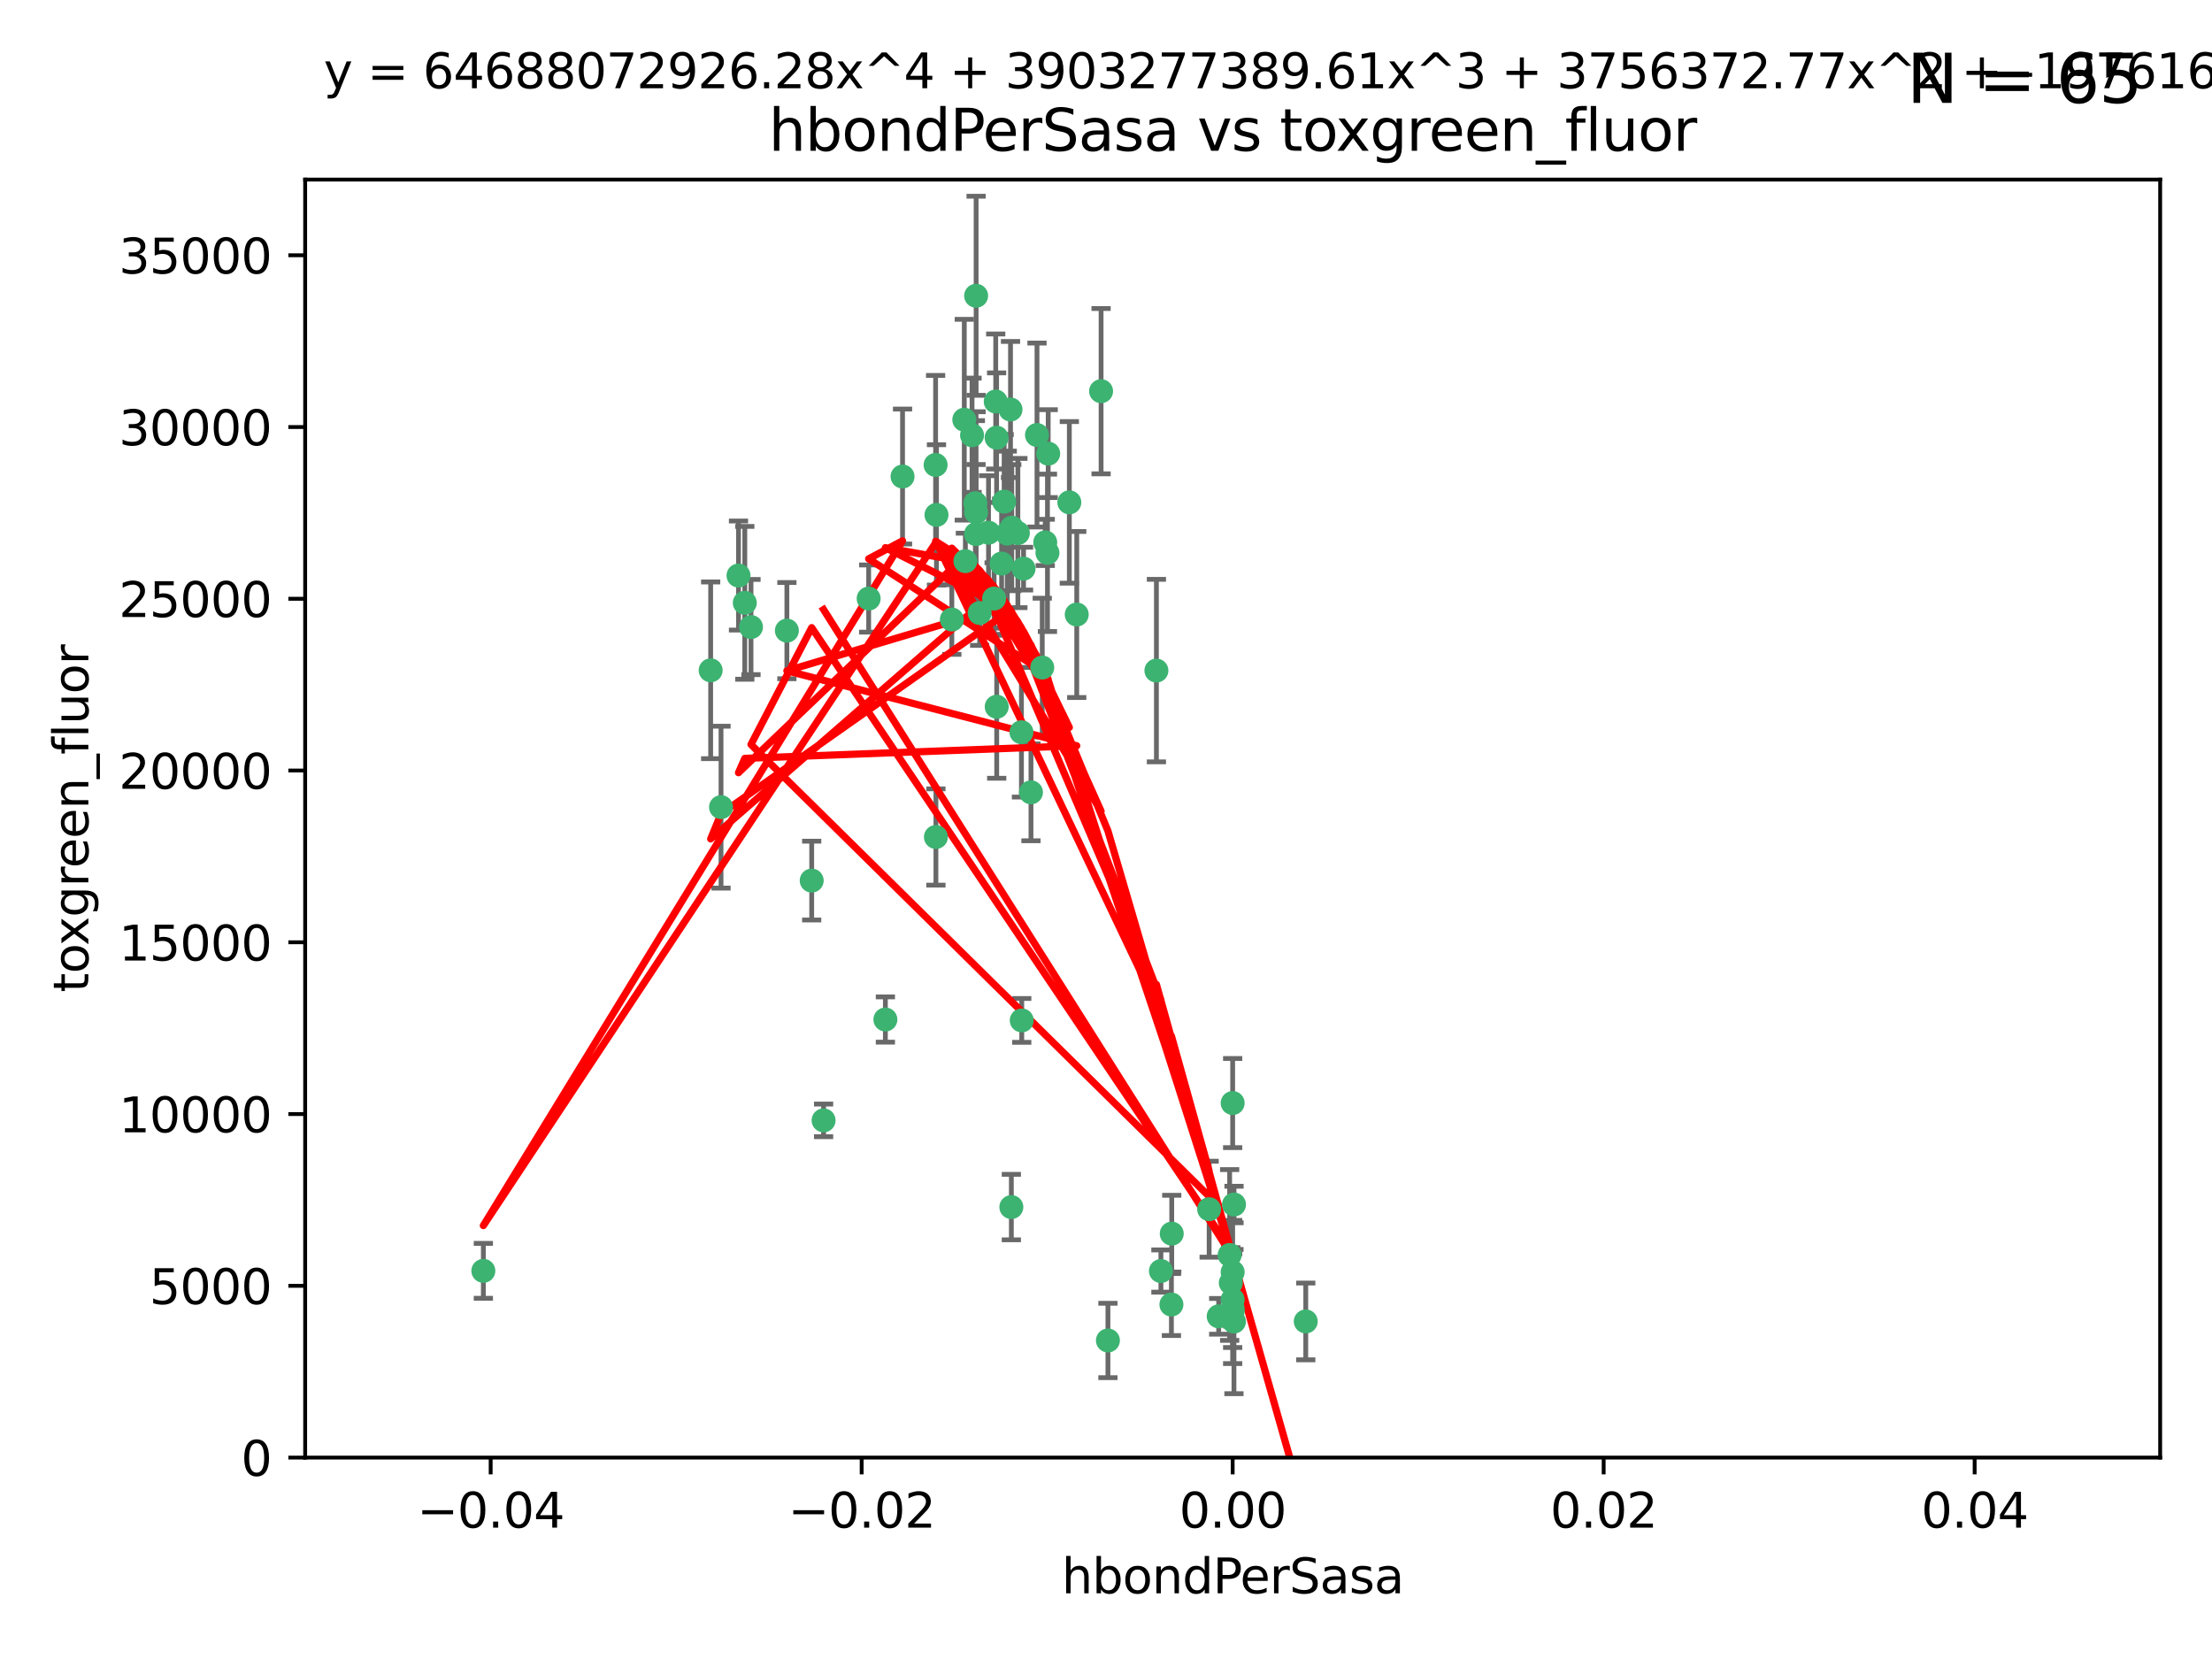 <?xml version="1.0" encoding="utf-8" standalone="no"?>
<!DOCTYPE svg PUBLIC "-//W3C//DTD SVG 1.1//EN"
  "http://www.w3.org/Graphics/SVG/1.1/DTD/svg11.dtd">
<svg xmlns:xlink="http://www.w3.org/1999/xlink" width="460.8pt" height="345.6pt" viewBox="0 0 460.8 345.6" xmlns="http://www.w3.org/2000/svg" version="1.1">
 <defs>
  <style type="text/css">*{stroke-linejoin: round; stroke-linecap: butt}</style>
 </defs>
 <g id="figure_1">
  <g id="patch_1">
   <path d="M 0 345.6 
L 460.8 345.6 
L 460.8 0 
L 0 0 
z
" style="fill: #ffffff"/>
  </g>
  <g id="axes_1">
   <g id="patch_2">
    <path d="M 63.571 303.64 
L 450 303.64 
L 450 37.411 
L 63.571 37.411 
z
" style="fill: #ffffff"/>
   </g>
   <g id="PathCollection_1">
    <defs>
     <path id="m9797bb0a85" d="M 0 1.118 
C 0.297 1.118 0.581 1 0.791 0.791 
C 1 0.581 1.118 0.297 1.118 0 
C 1.118 -0.297 1 -0.581 0.791 -0.791 
C 0.581 -1 0.297 -1.118 0 -1.118 
C -0.297 -1.118 -0.581 -1 -0.791 -0.791 
C -1 -0.581 -1.118 -0.297 -1.118 0 
C -1.118 0.297 -1 0.581 -0.791 0.791 
C -0.581 1 -0.297 1.118 0 1.118 
z
" style="stroke: #3cb371"/>
    </defs>
    <g clip-path="url(#pcd1d7d51b8)">
     <use xlink:href="#m9797bb0a85" x="207.091" y="124.69" style="fill: #3cb371; stroke: #3cb371"/>
     <use xlink:href="#m9797bb0a85" x="216.026" y="90.623" style="fill: #3cb371; stroke: #3cb371"/>
     <use xlink:href="#m9797bb0a85" x="209.184" y="104.496" style="fill: #3cb371; stroke: #3cb371"/>
     <use xlink:href="#m9797bb0a85" x="212.786" y="152.536" style="fill: #3cb371; stroke: #3cb371"/>
     <use xlink:href="#m9797bb0a85" x="194.905" y="96.857" style="fill: #3cb371; stroke: #3cb371"/>
     <use xlink:href="#m9797bb0a85" x="203.329" y="106.718" style="fill: #3cb371; stroke: #3cb371"/>
     <use xlink:href="#m9797bb0a85" x="217.743" y="112.994" style="fill: #3cb371; stroke: #3cb371"/>
     <use xlink:href="#m9797bb0a85" x="180.96" y="124.689" style="fill: #3cb371; stroke: #3cb371"/>
     <use xlink:href="#m9797bb0a85" x="188.017" y="99.267" style="fill: #3cb371; stroke: #3cb371"/>
     <use xlink:href="#m9797bb0a85" x="100.691" y="264.74" style="fill: #3cb371; stroke: #3cb371"/>
     <use xlink:href="#m9797bb0a85" x="195.087" y="107.264" style="fill: #3cb371; stroke: #3cb371"/>
     <use xlink:href="#m9797bb0a85" x="218.359" y="94.5" style="fill: #3cb371; stroke: #3cb371"/>
     <use xlink:href="#m9797bb0a85" x="207.613" y="91.178" style="fill: #3cb371; stroke: #3cb371"/>
     <use xlink:href="#m9797bb0a85" x="203.319" y="111.261" style="fill: #3cb371; stroke: #3cb371"/>
     <use xlink:href="#m9797bb0a85" x="210.508" y="85.309" style="fill: #3cb371; stroke: #3cb371"/>
     <use xlink:href="#m9797bb0a85" x="150.202" y="168.143" style="fill: #3cb371; stroke: #3cb371"/>
     <use xlink:href="#m9797bb0a85" x="148.044" y="139.64" style="fill: #3cb371; stroke: #3cb371"/>
     <use xlink:href="#m9797bb0a85" x="207.633" y="147.225" style="fill: #3cb371; stroke: #3cb371"/>
     <use xlink:href="#m9797bb0a85" x="208.652" y="117.402" style="fill: #3cb371; stroke: #3cb371"/>
     <use xlink:href="#m9797bb0a85" x="198.284" y="129.063" style="fill: #3cb371; stroke: #3cb371"/>
     <use xlink:href="#m9797bb0a85" x="209.828" y="111.157" style="fill: #3cb371; stroke: #3cb371"/>
     <use xlink:href="#m9797bb0a85" x="163.922" y="131.368" style="fill: #3cb371; stroke: #3cb371"/>
     <use xlink:href="#m9797bb0a85" x="224.305" y="128.013" style="fill: #3cb371; stroke: #3cb371"/>
     <use xlink:href="#m9797bb0a85" x="155.154" y="125.579" style="fill: #3cb371; stroke: #3cb371"/>
     <use xlink:href="#m9797bb0a85" x="153.844" y="119.895" style="fill: #3cb371; stroke: #3cb371"/>
     <use xlink:href="#m9797bb0a85" x="200.88" y="87.434" style="fill: #3cb371; stroke: #3cb371"/>
     <use xlink:href="#m9797bb0a85" x="205.928" y="110.968" style="fill: #3cb371; stroke: #3cb371"/>
     <use xlink:href="#m9797bb0a85" x="212.043" y="111.045" style="fill: #3cb371; stroke: #3cb371"/>
     <use xlink:href="#m9797bb0a85" x="222.763" y="104.651" style="fill: #3cb371; stroke: #3cb371"/>
     <use xlink:href="#m9797bb0a85" x="201.107" y="116.895" style="fill: #3cb371; stroke: #3cb371"/>
     <use xlink:href="#m9797bb0a85" x="204.083" y="127.696" style="fill: #3cb371; stroke: #3cb371"/>
     <use xlink:href="#m9797bb0a85" x="212.848" y="212.57" style="fill: #3cb371; stroke: #3cb371"/>
     <use xlink:href="#m9797bb0a85" x="203.19" y="104.837" style="fill: #3cb371; stroke: #3cb371"/>
     <use xlink:href="#m9797bb0a85" x="210.768" y="109.922" style="fill: #3cb371; stroke: #3cb371"/>
     <use xlink:href="#m9797bb0a85" x="241.838" y="264.78" style="fill: #3cb371; stroke: #3cb371"/>
     <use xlink:href="#m9797bb0a85" x="203.344" y="61.614" style="fill: #3cb371; stroke: #3cb371"/>
     <use xlink:href="#m9797bb0a85" x="213.226" y="118.457" style="fill: #3cb371; stroke: #3cb371"/>
     <use xlink:href="#m9797bb0a85" x="217.118" y="139.063" style="fill: #3cb371; stroke: #3cb371"/>
     <use xlink:href="#m9797bb0a85" x="207.427" y="83.639" style="fill: #3cb371; stroke: #3cb371"/>
     <use xlink:href="#m9797bb0a85" x="202.496" y="90.667" style="fill: #3cb371; stroke: #3cb371"/>
     <use xlink:href="#m9797bb0a85" x="184.442" y="212.385" style="fill: #3cb371; stroke: #3cb371"/>
     <use xlink:href="#m9797bb0a85" x="210.682" y="251.456" style="fill: #3cb371; stroke: #3cb371"/>
     <use xlink:href="#m9797bb0a85" x="229.376" y="81.492" style="fill: #3cb371; stroke: #3cb371"/>
     <use xlink:href="#m9797bb0a85" x="194.968" y="174.36" style="fill: #3cb371; stroke: #3cb371"/>
     <use xlink:href="#m9797bb0a85" x="244.095" y="256.988" style="fill: #3cb371; stroke: #3cb371"/>
     <use xlink:href="#m9797bb0a85" x="251.887" y="251.897" style="fill: #3cb371; stroke: #3cb371"/>
     <use xlink:href="#m9797bb0a85" x="244.027" y="271.758" style="fill: #3cb371; stroke: #3cb371"/>
     <use xlink:href="#m9797bb0a85" x="256.397" y="267.249" style="fill: #3cb371; stroke: #3cb371"/>
     <use xlink:href="#m9797bb0a85" x="169.091" y="183.443" style="fill: #3cb371; stroke: #3cb371"/>
     <use xlink:href="#m9797bb0a85" x="156.447" y="130.623" style="fill: #3cb371; stroke: #3cb371"/>
     <use xlink:href="#m9797bb0a85" x="253.875" y="274.217" style="fill: #3cb371; stroke: #3cb371"/>
     <use xlink:href="#m9797bb0a85" x="214.771" y="165.057" style="fill: #3cb371; stroke: #3cb371"/>
     <use xlink:href="#m9797bb0a85" x="230.801" y="279.246" style="fill: #3cb371; stroke: #3cb371"/>
     <use xlink:href="#m9797bb0a85" x="256.786" y="270.754" style="fill: #3cb371; stroke: #3cb371"/>
     <use xlink:href="#m9797bb0a85" x="240.902" y="139.694" style="fill: #3cb371; stroke: #3cb371"/>
     <use xlink:href="#m9797bb0a85" x="257.056" y="275.304" style="fill: #3cb371; stroke: #3cb371"/>
     <use xlink:href="#m9797bb0a85" x="256.786" y="229.784" style="fill: #3cb371; stroke: #3cb371"/>
     <use xlink:href="#m9797bb0a85" x="256.786" y="272.633" style="fill: #3cb371; stroke: #3cb371"/>
     <use xlink:href="#m9797bb0a85" x="256.159" y="261.438" style="fill: #3cb371; stroke: #3cb371"/>
     <use xlink:href="#m9797bb0a85" x="218.205" y="115.163" style="fill: #3cb371; stroke: #3cb371"/>
     <use xlink:href="#m9797bb0a85" x="256.786" y="265.008" style="fill: #3cb371; stroke: #3cb371"/>
     <use xlink:href="#m9797bb0a85" x="272.013" y="275.279" style="fill: #3cb371; stroke: #3cb371"/>
     <use xlink:href="#m9797bb0a85" x="257.069" y="250.921" style="fill: #3cb371; stroke: #3cb371"/>
     <use xlink:href="#m9797bb0a85" x="256.786" y="273.168" style="fill: #3cb371; stroke: #3cb371"/>
     <use xlink:href="#m9797bb0a85" x="171.569" y="233.393" style="fill: #3cb371; stroke: #3cb371"/>
    </g>
   </g>
   <g id="matplotlib.axis_1">
    <g id="xtick_1">
     <g id="line2d_1">
      <defs>
       <path id="m4add1c4026" d="M 0 0 
L 0 3.5 
" style="stroke: #000000; stroke-width: 0.8"/>
      </defs>
      <g>
       <use xlink:href="#m4add1c4026" x="102.214" y="303.64" style="stroke: #000000; stroke-width: 0.8"/>
      </g>
     </g>
     <g id="text_1">
      <!-- −0.04 -->
      <g transform="translate(86.891 318.238)scale(0.1 -0.1)">
       <defs>
        <path id="DejaVuSans-2212" d="M 678 2272 
L 4684 2272 
L 4684 1741 
L 678 1741 
L 678 2272 
z
" transform="scale(0.016)"/>
        <path id="DejaVuSans-30" d="M 2034 4250 
Q 1547 4250 1301 3770 
Q 1056 3291 1056 2328 
Q 1056 1369 1301 889 
Q 1547 409 2034 409 
Q 2525 409 2770 889 
Q 3016 1369 3016 2328 
Q 3016 3291 2770 3770 
Q 2525 4250 2034 4250 
z
M 2034 4750 
Q 2819 4750 3233 4129 
Q 3647 3509 3647 2328 
Q 3647 1150 3233 529 
Q 2819 -91 2034 -91 
Q 1250 -91 836 529 
Q 422 1150 422 2328 
Q 422 3509 836 4129 
Q 1250 4750 2034 4750 
z
" transform="scale(0.016)"/>
        <path id="DejaVuSans-2e" d="M 684 794 
L 1344 794 
L 1344 0 
L 684 0 
L 684 794 
z
" transform="scale(0.016)"/>
        <path id="DejaVuSans-34" d="M 2419 4116 
L 825 1625 
L 2419 1625 
L 2419 4116 
z
M 2253 4666 
L 3047 4666 
L 3047 1625 
L 3713 1625 
L 3713 1100 
L 3047 1100 
L 3047 0 
L 2419 0 
L 2419 1100 
L 313 1100 
L 313 1709 
L 2253 4666 
z
" transform="scale(0.016)"/>
       </defs>
       <use xlink:href="#DejaVuSans-2212"/>
       <use xlink:href="#DejaVuSans-30" x="83.789"/>
       <use xlink:href="#DejaVuSans-2e" x="147.412"/>
       <use xlink:href="#DejaVuSans-30" x="179.199"/>
       <use xlink:href="#DejaVuSans-34" x="242.822"/>
      </g>
     </g>
    </g>
    <g id="xtick_2">
     <g id="line2d_2">
      <g>
       <use xlink:href="#m4add1c4026" x="179.5" y="303.64" style="stroke: #000000; stroke-width: 0.8"/>
      </g>
     </g>
     <g id="text_2">
      <!-- −0.02 -->
      <g transform="translate(164.177 318.238)scale(0.1 -0.1)">
       <defs>
        <path id="DejaVuSans-32" d="M 1228 531 
L 3431 531 
L 3431 0 
L 469 0 
L 469 531 
Q 828 903 1448 1529 
Q 2069 2156 2228 2338 
Q 2531 2678 2651 2914 
Q 2772 3150 2772 3378 
Q 2772 3750 2511 3984 
Q 2250 4219 1831 4219 
Q 1534 4219 1204 4116 
Q 875 4013 500 3803 
L 500 4441 
Q 881 4594 1212 4672 
Q 1544 4750 1819 4750 
Q 2544 4750 2975 4387 
Q 3406 4025 3406 3419 
Q 3406 3131 3298 2873 
Q 3191 2616 2906 2266 
Q 2828 2175 2409 1742 
Q 1991 1309 1228 531 
z
" transform="scale(0.016)"/>
       </defs>
       <use xlink:href="#DejaVuSans-2212"/>
       <use xlink:href="#DejaVuSans-30" x="83.789"/>
       <use xlink:href="#DejaVuSans-2e" x="147.412"/>
       <use xlink:href="#DejaVuSans-30" x="179.199"/>
       <use xlink:href="#DejaVuSans-32" x="242.822"/>
      </g>
     </g>
    </g>
    <g id="xtick_3">
     <g id="line2d_3">
      <g>
       <use xlink:href="#m4add1c4026" x="256.786" y="303.64" style="stroke: #000000; stroke-width: 0.8"/>
      </g>
     </g>
     <g id="text_3">
      <!-- 0.00 -->
      <g transform="translate(245.653 318.238)scale(0.1 -0.1)">
       <use xlink:href="#DejaVuSans-30"/>
       <use xlink:href="#DejaVuSans-2e" x="63.623"/>
       <use xlink:href="#DejaVuSans-30" x="95.41"/>
       <use xlink:href="#DejaVuSans-30" x="159.033"/>
      </g>
     </g>
    </g>
    <g id="xtick_4">
     <g id="line2d_4">
      <g>
       <use xlink:href="#m4add1c4026" x="334.071" y="303.64" style="stroke: #000000; stroke-width: 0.8"/>
      </g>
     </g>
     <g id="text_4">
      <!-- 0.02 -->
      <g transform="translate(322.939 318.238)scale(0.1 -0.1)">
       <use xlink:href="#DejaVuSans-30"/>
       <use xlink:href="#DejaVuSans-2e" x="63.623"/>
       <use xlink:href="#DejaVuSans-30" x="95.41"/>
       <use xlink:href="#DejaVuSans-32" x="159.033"/>
      </g>
     </g>
    </g>
    <g id="xtick_5">
     <g id="line2d_5">
      <g>
       <use xlink:href="#m4add1c4026" x="411.357" y="303.64" style="stroke: #000000; stroke-width: 0.8"/>
      </g>
     </g>
     <g id="text_5">
      <!-- 0.04 -->
      <g transform="translate(400.224 318.238)scale(0.1 -0.1)">
       <use xlink:href="#DejaVuSans-30"/>
       <use xlink:href="#DejaVuSans-2e" x="63.623"/>
       <use xlink:href="#DejaVuSans-30" x="95.41"/>
       <use xlink:href="#DejaVuSans-34" x="159.033"/>
      </g>
     </g>
    </g>
    <g id="text_6">
     <!-- hbondPerSasa -->
     <g transform="translate(221.168 331.917)scale(0.1 -0.1)">
      <defs>
       <path id="DejaVuSans-68" d="M 3513 2113 
L 3513 0 
L 2938 0 
L 2938 2094 
Q 2938 2591 2744 2837 
Q 2550 3084 2163 3084 
Q 1697 3084 1428 2787 
Q 1159 2491 1159 1978 
L 1159 0 
L 581 0 
L 581 4863 
L 1159 4863 
L 1159 2956 
Q 1366 3272 1645 3428 
Q 1925 3584 2291 3584 
Q 2894 3584 3203 3211 
Q 3513 2838 3513 2113 
z
" transform="scale(0.016)"/>
       <path id="DejaVuSans-62" d="M 3116 1747 
Q 3116 2381 2855 2742 
Q 2594 3103 2138 3103 
Q 1681 3103 1420 2742 
Q 1159 2381 1159 1747 
Q 1159 1113 1420 752 
Q 1681 391 2138 391 
Q 2594 391 2855 752 
Q 3116 1113 3116 1747 
z
M 1159 2969 
Q 1341 3281 1617 3432 
Q 1894 3584 2278 3584 
Q 2916 3584 3314 3078 
Q 3713 2572 3713 1747 
Q 3713 922 3314 415 
Q 2916 -91 2278 -91 
Q 1894 -91 1617 61 
Q 1341 213 1159 525 
L 1159 0 
L 581 0 
L 581 4863 
L 1159 4863 
L 1159 2969 
z
" transform="scale(0.016)"/>
       <path id="DejaVuSans-6f" d="M 1959 3097 
Q 1497 3097 1228 2736 
Q 959 2375 959 1747 
Q 959 1119 1226 758 
Q 1494 397 1959 397 
Q 2419 397 2687 759 
Q 2956 1122 2956 1747 
Q 2956 2369 2687 2733 
Q 2419 3097 1959 3097 
z
M 1959 3584 
Q 2709 3584 3137 3096 
Q 3566 2609 3566 1747 
Q 3566 888 3137 398 
Q 2709 -91 1959 -91 
Q 1206 -91 779 398 
Q 353 888 353 1747 
Q 353 2609 779 3096 
Q 1206 3584 1959 3584 
z
" transform="scale(0.016)"/>
       <path id="DejaVuSans-6e" d="M 3513 2113 
L 3513 0 
L 2938 0 
L 2938 2094 
Q 2938 2591 2744 2837 
Q 2550 3084 2163 3084 
Q 1697 3084 1428 2787 
Q 1159 2491 1159 1978 
L 1159 0 
L 581 0 
L 581 3500 
L 1159 3500 
L 1159 2956 
Q 1366 3272 1645 3428 
Q 1925 3584 2291 3584 
Q 2894 3584 3203 3211 
Q 3513 2838 3513 2113 
z
" transform="scale(0.016)"/>
       <path id="DejaVuSans-64" d="M 2906 2969 
L 2906 4863 
L 3481 4863 
L 3481 0 
L 2906 0 
L 2906 525 
Q 2725 213 2448 61 
Q 2172 -91 1784 -91 
Q 1150 -91 751 415 
Q 353 922 353 1747 
Q 353 2572 751 3078 
Q 1150 3584 1784 3584 
Q 2172 3584 2448 3432 
Q 2725 3281 2906 2969 
z
M 947 1747 
Q 947 1113 1208 752 
Q 1469 391 1925 391 
Q 2381 391 2643 752 
Q 2906 1113 2906 1747 
Q 2906 2381 2643 2742 
Q 2381 3103 1925 3103 
Q 1469 3103 1208 2742 
Q 947 2381 947 1747 
z
" transform="scale(0.016)"/>
       <path id="DejaVuSans-50" d="M 1259 4147 
L 1259 2394 
L 2053 2394 
Q 2494 2394 2734 2622 
Q 2975 2850 2975 3272 
Q 2975 3691 2734 3919 
Q 2494 4147 2053 4147 
L 1259 4147 
z
M 628 4666 
L 2053 4666 
Q 2838 4666 3239 4311 
Q 3641 3956 3641 3272 
Q 3641 2581 3239 2228 
Q 2838 1875 2053 1875 
L 1259 1875 
L 1259 0 
L 628 0 
L 628 4666 
z
" transform="scale(0.016)"/>
       <path id="DejaVuSans-65" d="M 3597 1894 
L 3597 1613 
L 953 1613 
Q 991 1019 1311 708 
Q 1631 397 2203 397 
Q 2534 397 2845 478 
Q 3156 559 3463 722 
L 3463 178 
Q 3153 47 2828 -22 
Q 2503 -91 2169 -91 
Q 1331 -91 842 396 
Q 353 884 353 1716 
Q 353 2575 817 3079 
Q 1281 3584 2069 3584 
Q 2775 3584 3186 3129 
Q 3597 2675 3597 1894 
z
M 3022 2063 
Q 3016 2534 2758 2815 
Q 2500 3097 2075 3097 
Q 1594 3097 1305 2825 
Q 1016 2553 972 2059 
L 3022 2063 
z
" transform="scale(0.016)"/>
       <path id="DejaVuSans-72" d="M 2631 2963 
Q 2534 3019 2420 3045 
Q 2306 3072 2169 3072 
Q 1681 3072 1420 2755 
Q 1159 2438 1159 1844 
L 1159 0 
L 581 0 
L 581 3500 
L 1159 3500 
L 1159 2956 
Q 1341 3275 1631 3429 
Q 1922 3584 2338 3584 
Q 2397 3584 2469 3576 
Q 2541 3569 2628 3553 
L 2631 2963 
z
" transform="scale(0.016)"/>
       <path id="DejaVuSans-53" d="M 3425 4513 
L 3425 3897 
Q 3066 4069 2747 4153 
Q 2428 4238 2131 4238 
Q 1616 4238 1336 4038 
Q 1056 3838 1056 3469 
Q 1056 3159 1242 3001 
Q 1428 2844 1947 2747 
L 2328 2669 
Q 3034 2534 3370 2195 
Q 3706 1856 3706 1288 
Q 3706 609 3251 259 
Q 2797 -91 1919 -91 
Q 1588 -91 1214 -16 
Q 841 59 441 206 
L 441 856 
Q 825 641 1194 531 
Q 1563 422 1919 422 
Q 2459 422 2753 634 
Q 3047 847 3047 1241 
Q 3047 1584 2836 1778 
Q 2625 1972 2144 2069 
L 1759 2144 
Q 1053 2284 737 2584 
Q 422 2884 422 3419 
Q 422 4038 858 4394 
Q 1294 4750 2059 4750 
Q 2388 4750 2728 4690 
Q 3069 4631 3425 4513 
z
" transform="scale(0.016)"/>
       <path id="DejaVuSans-61" d="M 2194 1759 
Q 1497 1759 1228 1600 
Q 959 1441 959 1056 
Q 959 750 1161 570 
Q 1363 391 1709 391 
Q 2188 391 2477 730 
Q 2766 1069 2766 1631 
L 2766 1759 
L 2194 1759 
z
M 3341 1997 
L 3341 0 
L 2766 0 
L 2766 531 
Q 2569 213 2275 61 
Q 1981 -91 1556 -91 
Q 1019 -91 701 211 
Q 384 513 384 1019 
Q 384 1609 779 1909 
Q 1175 2209 1959 2209 
L 2766 2209 
L 2766 2266 
Q 2766 2663 2505 2880 
Q 2244 3097 1772 3097 
Q 1472 3097 1187 3025 
Q 903 2953 641 2809 
L 641 3341 
Q 956 3463 1253 3523 
Q 1550 3584 1831 3584 
Q 2591 3584 2966 3190 
Q 3341 2797 3341 1997 
z
" transform="scale(0.016)"/>
       <path id="DejaVuSans-73" d="M 2834 3397 
L 2834 2853 
Q 2591 2978 2328 3040 
Q 2066 3103 1784 3103 
Q 1356 3103 1142 2972 
Q 928 2841 928 2578 
Q 928 2378 1081 2264 
Q 1234 2150 1697 2047 
L 1894 2003 
Q 2506 1872 2764 1633 
Q 3022 1394 3022 966 
Q 3022 478 2636 193 
Q 2250 -91 1575 -91 
Q 1294 -91 989 -36 
Q 684 19 347 128 
L 347 722 
Q 666 556 975 473 
Q 1284 391 1588 391 
Q 1994 391 2212 530 
Q 2431 669 2431 922 
Q 2431 1156 2273 1281 
Q 2116 1406 1581 1522 
L 1381 1569 
Q 847 1681 609 1914 
Q 372 2147 372 2553 
Q 372 3047 722 3315 
Q 1072 3584 1716 3584 
Q 2034 3584 2315 3537 
Q 2597 3491 2834 3397 
z
" transform="scale(0.016)"/>
      </defs>
      <use xlink:href="#DejaVuSans-68"/>
      <use xlink:href="#DejaVuSans-62" x="63.379"/>
      <use xlink:href="#DejaVuSans-6f" x="126.855"/>
      <use xlink:href="#DejaVuSans-6e" x="188.037"/>
      <use xlink:href="#DejaVuSans-64" x="251.416"/>
      <use xlink:href="#DejaVuSans-50" x="314.893"/>
      <use xlink:href="#DejaVuSans-65" x="371.57"/>
      <use xlink:href="#DejaVuSans-72" x="433.094"/>
      <use xlink:href="#DejaVuSans-53" x="474.207"/>
      <use xlink:href="#DejaVuSans-61" x="537.684"/>
      <use xlink:href="#DejaVuSans-73" x="598.963"/>
      <use xlink:href="#DejaVuSans-61" x="651.062"/>
     </g>
    </g>
   </g>
   <g id="matplotlib.axis_2">
    <g id="ytick_1">
     <g id="line2d_6">
      <defs>
       <path id="md13590f731" d="M 0 0 
L -3.5 0 
" style="stroke: #000000; stroke-width: 0.8"/>
      </defs>
      <g>
       <use xlink:href="#md13590f731" x="63.571" y="303.64" style="stroke: #000000; stroke-width: 0.8"/>
      </g>
     </g>
     <g id="text_7">
      <!-- 0 -->
      <g transform="translate(50.209 307.439)scale(0.1 -0.1)">
       <use xlink:href="#DejaVuSans-30"/>
      </g>
     </g>
    </g>
    <g id="ytick_2">
     <g id="line2d_7">
      <g>
       <use xlink:href="#md13590f731" x="63.571" y="267.859" style="stroke: #000000; stroke-width: 0.8"/>
      </g>
     </g>
     <g id="text_8">
      <!-- 5000 -->
      <g transform="translate(31.121 271.658)scale(0.1 -0.1)">
       <defs>
        <path id="DejaVuSans-35" d="M 691 4666 
L 3169 4666 
L 3169 4134 
L 1269 4134 
L 1269 2991 
Q 1406 3038 1543 3061 
Q 1681 3084 1819 3084 
Q 2600 3084 3056 2656 
Q 3513 2228 3513 1497 
Q 3513 744 3044 326 
Q 2575 -91 1722 -91 
Q 1428 -91 1123 -41 
Q 819 9 494 109 
L 494 744 
Q 775 591 1075 516 
Q 1375 441 1709 441 
Q 2250 441 2565 725 
Q 2881 1009 2881 1497 
Q 2881 1984 2565 2268 
Q 2250 2553 1709 2553 
Q 1456 2553 1204 2497 
Q 953 2441 691 2322 
L 691 4666 
z
" transform="scale(0.016)"/>
       </defs>
       <use xlink:href="#DejaVuSans-35"/>
       <use xlink:href="#DejaVuSans-30" x="63.623"/>
       <use xlink:href="#DejaVuSans-30" x="127.246"/>
       <use xlink:href="#DejaVuSans-30" x="190.869"/>
      </g>
     </g>
    </g>
    <g id="ytick_3">
     <g id="line2d_8">
      <g>
       <use xlink:href="#md13590f731" x="63.571" y="232.078" style="stroke: #000000; stroke-width: 0.8"/>
      </g>
     </g>
     <g id="text_9">
      <!-- 10000 -->
      <g transform="translate(24.759 235.878)scale(0.1 -0.1)">
       <defs>
        <path id="DejaVuSans-31" d="M 794 531 
L 1825 531 
L 1825 4091 
L 703 3866 
L 703 4441 
L 1819 4666 
L 2450 4666 
L 2450 531 
L 3481 531 
L 3481 0 
L 794 0 
L 794 531 
z
" transform="scale(0.016)"/>
       </defs>
       <use xlink:href="#DejaVuSans-31"/>
       <use xlink:href="#DejaVuSans-30" x="63.623"/>
       <use xlink:href="#DejaVuSans-30" x="127.246"/>
       <use xlink:href="#DejaVuSans-30" x="190.869"/>
       <use xlink:href="#DejaVuSans-30" x="254.492"/>
      </g>
     </g>
    </g>
    <g id="ytick_4">
     <g id="line2d_9">
      <g>
       <use xlink:href="#md13590f731" x="63.571" y="196.298" style="stroke: #000000; stroke-width: 0.8"/>
      </g>
     </g>
     <g id="text_10">
      <!-- 15000 -->
      <g transform="translate(24.759 200.097)scale(0.1 -0.1)">
       <use xlink:href="#DejaVuSans-31"/>
       <use xlink:href="#DejaVuSans-35" x="63.623"/>
       <use xlink:href="#DejaVuSans-30" x="127.246"/>
       <use xlink:href="#DejaVuSans-30" x="190.869"/>
       <use xlink:href="#DejaVuSans-30" x="254.492"/>
      </g>
     </g>
    </g>
    <g id="ytick_5">
     <g id="line2d_10">
      <g>
       <use xlink:href="#md13590f731" x="63.571" y="160.517" style="stroke: #000000; stroke-width: 0.8"/>
      </g>
     </g>
     <g id="text_11">
      <!-- 20000 -->
      <g transform="translate(24.759 164.316)scale(0.1 -0.1)">
       <use xlink:href="#DejaVuSans-32"/>
       <use xlink:href="#DejaVuSans-30" x="63.623"/>
       <use xlink:href="#DejaVuSans-30" x="127.246"/>
       <use xlink:href="#DejaVuSans-30" x="190.869"/>
       <use xlink:href="#DejaVuSans-30" x="254.492"/>
      </g>
     </g>
    </g>
    <g id="ytick_6">
     <g id="line2d_11">
      <g>
       <use xlink:href="#md13590f731" x="63.571" y="124.736" style="stroke: #000000; stroke-width: 0.8"/>
      </g>
     </g>
     <g id="text_12">
      <!-- 25000 -->
      <g transform="translate(24.759 128.535)scale(0.1 -0.1)">
       <use xlink:href="#DejaVuSans-32"/>
       <use xlink:href="#DejaVuSans-35" x="63.623"/>
       <use xlink:href="#DejaVuSans-30" x="127.246"/>
       <use xlink:href="#DejaVuSans-30" x="190.869"/>
       <use xlink:href="#DejaVuSans-30" x="254.492"/>
      </g>
     </g>
    </g>
    <g id="ytick_7">
     <g id="line2d_12">
      <g>
       <use xlink:href="#md13590f731" x="63.571" y="88.955" style="stroke: #000000; stroke-width: 0.8"/>
      </g>
     </g>
     <g id="text_13">
      <!-- 30000 -->
      <g transform="translate(24.759 92.754)scale(0.1 -0.1)">
       <defs>
        <path id="DejaVuSans-33" d="M 2597 2516 
Q 3050 2419 3304 2112 
Q 3559 1806 3559 1356 
Q 3559 666 3084 287 
Q 2609 -91 1734 -91 
Q 1441 -91 1130 -33 
Q 819 25 488 141 
L 488 750 
Q 750 597 1062 519 
Q 1375 441 1716 441 
Q 2309 441 2620 675 
Q 2931 909 2931 1356 
Q 2931 1769 2642 2001 
Q 2353 2234 1838 2234 
L 1294 2234 
L 1294 2753 
L 1863 2753 
Q 2328 2753 2575 2939 
Q 2822 3125 2822 3475 
Q 2822 3834 2567 4026 
Q 2313 4219 1838 4219 
Q 1578 4219 1281 4162 
Q 984 4106 628 3988 
L 628 4550 
Q 988 4650 1302 4700 
Q 1616 4750 1894 4750 
Q 2613 4750 3031 4423 
Q 3450 4097 3450 3541 
Q 3450 3153 3228 2886 
Q 3006 2619 2597 2516 
z
" transform="scale(0.016)"/>
       </defs>
       <use xlink:href="#DejaVuSans-33"/>
       <use xlink:href="#DejaVuSans-30" x="63.623"/>
       <use xlink:href="#DejaVuSans-30" x="127.246"/>
       <use xlink:href="#DejaVuSans-30" x="190.869"/>
       <use xlink:href="#DejaVuSans-30" x="254.492"/>
      </g>
     </g>
    </g>
    <g id="ytick_8">
     <g id="line2d_13">
      <g>
       <use xlink:href="#md13590f731" x="63.571" y="53.174" style="stroke: #000000; stroke-width: 0.8"/>
      </g>
     </g>
     <g id="text_14">
      <!-- 35000 -->
      <g transform="translate(24.759 56.974)scale(0.1 -0.1)">
       <use xlink:href="#DejaVuSans-33"/>
       <use xlink:href="#DejaVuSans-35" x="63.623"/>
       <use xlink:href="#DejaVuSans-30" x="127.246"/>
       <use xlink:href="#DejaVuSans-30" x="190.869"/>
       <use xlink:href="#DejaVuSans-30" x="254.492"/>
      </g>
     </g>
    </g>
    <g id="text_15">
     <!-- toxgreen_fluor -->
     <g transform="translate(18.401 206.72)rotate(-90)scale(0.1 -0.1)">
      <defs>
       <path id="DejaVuSans-74" d="M 1172 4494 
L 1172 3500 
L 2356 3500 
L 2356 3053 
L 1172 3053 
L 1172 1153 
Q 1172 725 1289 603 
Q 1406 481 1766 481 
L 2356 481 
L 2356 0 
L 1766 0 
Q 1100 0 847 248 
Q 594 497 594 1153 
L 594 3053 
L 172 3053 
L 172 3500 
L 594 3500 
L 594 4494 
L 1172 4494 
z
" transform="scale(0.016)"/>
       <path id="DejaVuSans-78" d="M 3513 3500 
L 2247 1797 
L 3578 0 
L 2900 0 
L 1881 1375 
L 863 0 
L 184 0 
L 1544 1831 
L 300 3500 
L 978 3500 
L 1906 2253 
L 2834 3500 
L 3513 3500 
z
" transform="scale(0.016)"/>
       <path id="DejaVuSans-67" d="M 2906 1791 
Q 2906 2416 2648 2759 
Q 2391 3103 1925 3103 
Q 1463 3103 1205 2759 
Q 947 2416 947 1791 
Q 947 1169 1205 825 
Q 1463 481 1925 481 
Q 2391 481 2648 825 
Q 2906 1169 2906 1791 
z
M 3481 434 
Q 3481 -459 3084 -895 
Q 2688 -1331 1869 -1331 
Q 1566 -1331 1297 -1286 
Q 1028 -1241 775 -1147 
L 775 -588 
Q 1028 -725 1275 -790 
Q 1522 -856 1778 -856 
Q 2344 -856 2625 -561 
Q 2906 -266 2906 331 
L 2906 616 
Q 2728 306 2450 153 
Q 2172 0 1784 0 
Q 1141 0 747 490 
Q 353 981 353 1791 
Q 353 2603 747 3093 
Q 1141 3584 1784 3584 
Q 2172 3584 2450 3431 
Q 2728 3278 2906 2969 
L 2906 3500 
L 3481 3500 
L 3481 434 
z
" transform="scale(0.016)"/>
       <path id="DejaVuSans-5f" d="M 3263 -1063 
L 3263 -1509 
L -63 -1509 
L -63 -1063 
L 3263 -1063 
z
" transform="scale(0.016)"/>
       <path id="DejaVuSans-66" d="M 2375 4863 
L 2375 4384 
L 1825 4384 
Q 1516 4384 1395 4259 
Q 1275 4134 1275 3809 
L 1275 3500 
L 2222 3500 
L 2222 3053 
L 1275 3053 
L 1275 0 
L 697 0 
L 697 3053 
L 147 3053 
L 147 3500 
L 697 3500 
L 697 3744 
Q 697 4328 969 4595 
Q 1241 4863 1831 4863 
L 2375 4863 
z
" transform="scale(0.016)"/>
       <path id="DejaVuSans-6c" d="M 603 4863 
L 1178 4863 
L 1178 0 
L 603 0 
L 603 4863 
z
" transform="scale(0.016)"/>
       <path id="DejaVuSans-75" d="M 544 1381 
L 544 3500 
L 1119 3500 
L 1119 1403 
Q 1119 906 1312 657 
Q 1506 409 1894 409 
Q 2359 409 2629 706 
Q 2900 1003 2900 1516 
L 2900 3500 
L 3475 3500 
L 3475 0 
L 2900 0 
L 2900 538 
Q 2691 219 2414 64 
Q 2138 -91 1772 -91 
Q 1169 -91 856 284 
Q 544 659 544 1381 
z
M 1991 3584 
L 1991 3584 
z
" transform="scale(0.016)"/>
      </defs>
      <use xlink:href="#DejaVuSans-74"/>
      <use xlink:href="#DejaVuSans-6f" x="39.209"/>
      <use xlink:href="#DejaVuSans-78" x="97.266"/>
      <use xlink:href="#DejaVuSans-67" x="156.445"/>
      <use xlink:href="#DejaVuSans-72" x="219.922"/>
      <use xlink:href="#DejaVuSans-65" x="258.785"/>
      <use xlink:href="#DejaVuSans-65" x="320.309"/>
      <use xlink:href="#DejaVuSans-6e" x="381.832"/>
      <use xlink:href="#DejaVuSans-5f" x="445.211"/>
      <use xlink:href="#DejaVuSans-66" x="495.211"/>
      <use xlink:href="#DejaVuSans-6c" x="530.416"/>
      <use xlink:href="#DejaVuSans-75" x="558.199"/>
      <use xlink:href="#DejaVuSans-6f" x="621.578"/>
      <use xlink:href="#DejaVuSans-72" x="682.76"/>
     </g>
    </g>
   </g>
   <g id="LineCollection_1">
    <path d="M 207.091 132.143 
L 207.091 117.237 
" clip-path="url(#pcd1d7d51b8)" style="fill: none; stroke: #696969"/>
    <path d="M 216.026 109.781 
L 216.026 71.466 
" clip-path="url(#pcd1d7d51b8)" style="fill: none; stroke: #696969"/>
    <path d="M 209.184 118.477 
L 209.184 90.515 
" clip-path="url(#pcd1d7d51b8)" style="fill: none; stroke: #696969"/>
    <path d="M 212.786 166.039 
L 212.786 139.033 
" clip-path="url(#pcd1d7d51b8)" style="fill: none; stroke: #696969"/>
    <path d="M 194.905 115.505 
L 194.905 78.209 
" clip-path="url(#pcd1d7d51b8)" style="fill: none; stroke: #696969"/>
    <path d="M 203.329 127.664 
L 203.329 85.772 
" clip-path="url(#pcd1d7d51b8)" style="fill: none; stroke: #696969"/>
    <path d="M 217.743 117.812 
L 217.743 108.176 
" clip-path="url(#pcd1d7d51b8)" style="fill: none; stroke: #696969"/>
    <path d="M 180.96 131.683 
L 180.96 117.696 
" clip-path="url(#pcd1d7d51b8)" style="fill: none; stroke: #696969"/>
    <path d="M 188.017 113.322 
L 188.017 85.213 
" clip-path="url(#pcd1d7d51b8)" style="fill: none; stroke: #696969"/>
    <path d="M 100.691 270.459 
L 100.691 259.021 
" clip-path="url(#pcd1d7d51b8)" style="fill: none; stroke: #696969"/>
    <path d="M 195.087 121.88 
L 195.087 92.647 
" clip-path="url(#pcd1d7d51b8)" style="fill: none; stroke: #696969"/>
    <path d="M 218.359 103.651 
L 218.359 85.348 
" clip-path="url(#pcd1d7d51b8)" style="fill: none; stroke: #696969"/>
    <path d="M 207.613 104.675 
L 207.613 77.682 
" clip-path="url(#pcd1d7d51b8)" style="fill: none; stroke: #696969"/>
    <path d="M 203.319 125.753 
L 203.319 96.768 
" clip-path="url(#pcd1d7d51b8)" style="fill: none; stroke: #696969"/>
    <path d="M 210.508 99.491 
L 210.508 71.128 
" clip-path="url(#pcd1d7d51b8)" style="fill: none; stroke: #696969"/>
    <path d="M 150.202 185.006 
L 150.202 151.281 
" clip-path="url(#pcd1d7d51b8)" style="fill: none; stroke: #696969"/>
    <path d="M 148.044 158.046 
L 148.044 121.234 
" clip-path="url(#pcd1d7d51b8)" style="fill: none; stroke: #696969"/>
    <path d="M 207.633 162.121 
L 207.633 132.33 
" clip-path="url(#pcd1d7d51b8)" style="fill: none; stroke: #696969"/>
    <path d="M 208.652 130.841 
L 208.652 103.963 
" clip-path="url(#pcd1d7d51b8)" style="fill: none; stroke: #696969"/>
    <path d="M 198.284 136.31 
L 198.284 121.816 
" clip-path="url(#pcd1d7d51b8)" style="fill: none; stroke: #696969"/>
    <path d="M 209.828 128.336 
L 209.828 93.979 
" clip-path="url(#pcd1d7d51b8)" style="fill: none; stroke: #696969"/>
    <path d="M 163.922 141.39 
L 163.922 121.347 
" clip-path="url(#pcd1d7d51b8)" style="fill: none; stroke: #696969"/>
    <path d="M 224.305 145.305 
L 224.305 110.721 
" clip-path="url(#pcd1d7d51b8)" style="fill: none; stroke: #696969"/>
    <path d="M 155.154 141.497 
L 155.154 109.662 
" clip-path="url(#pcd1d7d51b8)" style="fill: none; stroke: #696969"/>
    <path d="M 153.844 131.252 
L 153.844 108.538 
" clip-path="url(#pcd1d7d51b8)" style="fill: none; stroke: #696969"/>
    <path d="M 200.88 108.351 
L 200.88 66.517 
" clip-path="url(#pcd1d7d51b8)" style="fill: none; stroke: #696969"/>
    <path d="M 205.928 122.844 
L 205.928 99.093 
" clip-path="url(#pcd1d7d51b8)" style="fill: none; stroke: #696969"/>
    <path d="M 212.043 126.588 
L 212.043 95.502 
" clip-path="url(#pcd1d7d51b8)" style="fill: none; stroke: #696969"/>
    <path d="M 222.763 121.481 
L 222.763 87.821 
" clip-path="url(#pcd1d7d51b8)" style="fill: none; stroke: #696969"/>
    <path d="M 201.107 122.714 
L 201.107 111.075 
" clip-path="url(#pcd1d7d51b8)" style="fill: none; stroke: #696969"/>
    <path d="M 204.083 134.441 
L 204.083 120.951 
" clip-path="url(#pcd1d7d51b8)" style="fill: none; stroke: #696969"/>
    <path d="M 212.848 217.139 
L 212.848 208.002 
" clip-path="url(#pcd1d7d51b8)" style="fill: none; stroke: #696969"/>
    <path d="M 203.19 122.048 
L 203.19 87.626 
" clip-path="url(#pcd1d7d51b8)" style="fill: none; stroke: #696969"/>
    <path d="M 210.768 123.06 
L 210.768 96.783 
" clip-path="url(#pcd1d7d51b8)" style="fill: none; stroke: #696969"/>
    <path d="M 241.838 269.18 
L 241.838 260.381 
" clip-path="url(#pcd1d7d51b8)" style="fill: none; stroke: #696969"/>
    <path d="M 203.344 82.348 
L 203.344 40.879 
" clip-path="url(#pcd1d7d51b8)" style="fill: none; stroke: #696969"/>
    <path d="M 213.226 122.912 
L 213.226 114.001 
" clip-path="url(#pcd1d7d51b8)" style="fill: none; stroke: #696969"/>
    <path d="M 217.118 153.504 
L 217.118 124.622 
" clip-path="url(#pcd1d7d51b8)" style="fill: none; stroke: #696969"/>
    <path d="M 207.427 97.702 
L 207.427 69.575 
" clip-path="url(#pcd1d7d51b8)" style="fill: none; stroke: #696969"/>
    <path d="M 202.496 102.568 
L 202.496 78.767 
" clip-path="url(#pcd1d7d51b8)" style="fill: none; stroke: #696969"/>
    <path d="M 184.442 217.096 
L 184.442 207.674 
" clip-path="url(#pcd1d7d51b8)" style="fill: none; stroke: #696969"/>
    <path d="M 210.682 258.274 
L 210.682 244.638 
" clip-path="url(#pcd1d7d51b8)" style="fill: none; stroke: #696969"/>
    <path d="M 229.376 98.71 
L 229.376 64.274 
" clip-path="url(#pcd1d7d51b8)" style="fill: none; stroke: #696969"/>
    <path d="M 194.968 184.389 
L 194.968 164.331 
" clip-path="url(#pcd1d7d51b8)" style="fill: none; stroke: #696969"/>
    <path d="M 244.095 264.981 
L 244.095 248.995 
" clip-path="url(#pcd1d7d51b8)" style="fill: none; stroke: #696969"/>
    <path d="M 251.887 261.893 
L 251.887 241.902 
" clip-path="url(#pcd1d7d51b8)" style="fill: none; stroke: #696969"/>
    <path d="M 244.027 278.215 
L 244.027 265.302 
" clip-path="url(#pcd1d7d51b8)" style="fill: none; stroke: #696969"/>
    <path d="M 256.397 274.601 
L 256.397 259.897 
" clip-path="url(#pcd1d7d51b8)" style="fill: none; stroke: #696969"/>
    <path d="M 169.091 191.653 
L 169.091 175.233 
" clip-path="url(#pcd1d7d51b8)" style="fill: none; stroke: #696969"/>
    <path d="M 156.447 140.536 
L 156.447 120.711 
" clip-path="url(#pcd1d7d51b8)" style="fill: none; stroke: #696969"/>
    <path d="M 253.875 277.94 
L 253.875 270.495 
" clip-path="url(#pcd1d7d51b8)" style="fill: none; stroke: #696969"/>
    <path d="M 214.771 175.144 
L 214.771 154.97 
" clip-path="url(#pcd1d7d51b8)" style="fill: none; stroke: #696969"/>
    <path d="M 230.801 286.994 
L 230.801 271.498 
" clip-path="url(#pcd1d7d51b8)" style="fill: none; stroke: #696969"/>
    <path d="M 256.786 276.235 
L 256.786 265.274 
" clip-path="url(#pcd1d7d51b8)" style="fill: none; stroke: #696969"/>
    <path d="M 240.902 158.704 
L 240.902 120.683 
" clip-path="url(#pcd1d7d51b8)" style="fill: none; stroke: #696969"/>
    <path d="M 257.056 290.327 
L 257.056 260.281 
" clip-path="url(#pcd1d7d51b8)" style="fill: none; stroke: #696969"/>
    <path d="M 256.786 239.07 
L 256.786 220.499 
" clip-path="url(#pcd1d7d51b8)" style="fill: none; stroke: #696969"/>
    <path d="M 256.786 284.057 
L 256.786 261.21 
" clip-path="url(#pcd1d7d51b8)" style="fill: none; stroke: #696969"/>
    <path d="M 256.159 279.229 
L 256.159 243.647 
" clip-path="url(#pcd1d7d51b8)" style="fill: none; stroke: #696969"/>
    <path d="M 218.205 131.554 
L 218.205 98.772 
" clip-path="url(#pcd1d7d51b8)" style="fill: none; stroke: #696969"/>
    <path d="M 256.786 275.779 
L 256.786 254.236 
" clip-path="url(#pcd1d7d51b8)" style="fill: none; stroke: #696969"/>
    <path d="M 272.013 283.276 
L 272.013 267.281 
" clip-path="url(#pcd1d7d51b8)" style="fill: none; stroke: #696969"/>
    <path d="M 257.069 254.725 
L 257.069 247.118 
" clip-path="url(#pcd1d7d51b8)" style="fill: none; stroke: #696969"/>
    <path d="M 256.786 280.71 
L 256.786 265.626 
" clip-path="url(#pcd1d7d51b8)" style="fill: none; stroke: #696969"/>
    <path d="M 171.569 236.793 
L 171.569 229.993 
" clip-path="url(#pcd1d7d51b8)" style="fill: none; stroke: #696969"/>
   </g>
   <g id="line2d_14">
    <defs>
     <path id="m591db14627" d="M 2 0 
L -2 -0 
" style="stroke: #696969"/>
    </defs>
    <g clip-path="url(#pcd1d7d51b8)">
     <use xlink:href="#m591db14627" x="207.091" y="132.143" style="fill: #696969; stroke: #696969"/>
     <use xlink:href="#m591db14627" x="216.026" y="109.781" style="fill: #696969; stroke: #696969"/>
     <use xlink:href="#m591db14627" x="209.184" y="118.477" style="fill: #696969; stroke: #696969"/>
     <use xlink:href="#m591db14627" x="212.786" y="166.039" style="fill: #696969; stroke: #696969"/>
     <use xlink:href="#m591db14627" x="194.905" y="115.505" style="fill: #696969; stroke: #696969"/>
     <use xlink:href="#m591db14627" x="203.329" y="127.664" style="fill: #696969; stroke: #696969"/>
     <use xlink:href="#m591db14627" x="217.743" y="117.812" style="fill: #696969; stroke: #696969"/>
     <use xlink:href="#m591db14627" x="180.96" y="131.683" style="fill: #696969; stroke: #696969"/>
     <use xlink:href="#m591db14627" x="188.017" y="113.322" style="fill: #696969; stroke: #696969"/>
     <use xlink:href="#m591db14627" x="100.691" y="270.459" style="fill: #696969; stroke: #696969"/>
     <use xlink:href="#m591db14627" x="195.087" y="121.88" style="fill: #696969; stroke: #696969"/>
     <use xlink:href="#m591db14627" x="218.359" y="103.651" style="fill: #696969; stroke: #696969"/>
     <use xlink:href="#m591db14627" x="207.613" y="104.675" style="fill: #696969; stroke: #696969"/>
     <use xlink:href="#m591db14627" x="203.319" y="125.753" style="fill: #696969; stroke: #696969"/>
     <use xlink:href="#m591db14627" x="210.508" y="99.491" style="fill: #696969; stroke: #696969"/>
     <use xlink:href="#m591db14627" x="150.202" y="185.006" style="fill: #696969; stroke: #696969"/>
     <use xlink:href="#m591db14627" x="148.044" y="158.046" style="fill: #696969; stroke: #696969"/>
     <use xlink:href="#m591db14627" x="207.633" y="162.121" style="fill: #696969; stroke: #696969"/>
     <use xlink:href="#m591db14627" x="208.652" y="130.841" style="fill: #696969; stroke: #696969"/>
     <use xlink:href="#m591db14627" x="198.284" y="136.31" style="fill: #696969; stroke: #696969"/>
     <use xlink:href="#m591db14627" x="209.828" y="128.336" style="fill: #696969; stroke: #696969"/>
     <use xlink:href="#m591db14627" x="163.922" y="141.39" style="fill: #696969; stroke: #696969"/>
     <use xlink:href="#m591db14627" x="224.305" y="145.305" style="fill: #696969; stroke: #696969"/>
     <use xlink:href="#m591db14627" x="155.154" y="141.497" style="fill: #696969; stroke: #696969"/>
     <use xlink:href="#m591db14627" x="153.844" y="131.252" style="fill: #696969; stroke: #696969"/>
     <use xlink:href="#m591db14627" x="200.88" y="108.351" style="fill: #696969; stroke: #696969"/>
     <use xlink:href="#m591db14627" x="205.928" y="122.844" style="fill: #696969; stroke: #696969"/>
     <use xlink:href="#m591db14627" x="212.043" y="126.588" style="fill: #696969; stroke: #696969"/>
     <use xlink:href="#m591db14627" x="222.763" y="121.481" style="fill: #696969; stroke: #696969"/>
     <use xlink:href="#m591db14627" x="201.107" y="122.714" style="fill: #696969; stroke: #696969"/>
     <use xlink:href="#m591db14627" x="204.083" y="134.441" style="fill: #696969; stroke: #696969"/>
     <use xlink:href="#m591db14627" x="212.848" y="217.139" style="fill: #696969; stroke: #696969"/>
     <use xlink:href="#m591db14627" x="203.19" y="122.048" style="fill: #696969; stroke: #696969"/>
     <use xlink:href="#m591db14627" x="210.768" y="123.06" style="fill: #696969; stroke: #696969"/>
     <use xlink:href="#m591db14627" x="241.838" y="269.18" style="fill: #696969; stroke: #696969"/>
     <use xlink:href="#m591db14627" x="203.344" y="82.348" style="fill: #696969; stroke: #696969"/>
     <use xlink:href="#m591db14627" x="213.226" y="122.912" style="fill: #696969; stroke: #696969"/>
     <use xlink:href="#m591db14627" x="217.118" y="153.504" style="fill: #696969; stroke: #696969"/>
     <use xlink:href="#m591db14627" x="207.427" y="97.702" style="fill: #696969; stroke: #696969"/>
     <use xlink:href="#m591db14627" x="202.496" y="102.568" style="fill: #696969; stroke: #696969"/>
     <use xlink:href="#m591db14627" x="184.442" y="217.096" style="fill: #696969; stroke: #696969"/>
     <use xlink:href="#m591db14627" x="210.682" y="258.274" style="fill: #696969; stroke: #696969"/>
     <use xlink:href="#m591db14627" x="229.376" y="98.71" style="fill: #696969; stroke: #696969"/>
     <use xlink:href="#m591db14627" x="194.968" y="184.389" style="fill: #696969; stroke: #696969"/>
     <use xlink:href="#m591db14627" x="244.095" y="264.981" style="fill: #696969; stroke: #696969"/>
     <use xlink:href="#m591db14627" x="251.887" y="261.893" style="fill: #696969; stroke: #696969"/>
     <use xlink:href="#m591db14627" x="244.027" y="278.215" style="fill: #696969; stroke: #696969"/>
     <use xlink:href="#m591db14627" x="256.397" y="274.601" style="fill: #696969; stroke: #696969"/>
     <use xlink:href="#m591db14627" x="169.091" y="191.653" style="fill: #696969; stroke: #696969"/>
     <use xlink:href="#m591db14627" x="156.447" y="140.536" style="fill: #696969; stroke: #696969"/>
     <use xlink:href="#m591db14627" x="253.875" y="277.94" style="fill: #696969; stroke: #696969"/>
     <use xlink:href="#m591db14627" x="214.771" y="175.144" style="fill: #696969; stroke: #696969"/>
     <use xlink:href="#m591db14627" x="230.801" y="286.994" style="fill: #696969; stroke: #696969"/>
     <use xlink:href="#m591db14627" x="256.786" y="276.235" style="fill: #696969; stroke: #696969"/>
     <use xlink:href="#m591db14627" x="240.902" y="158.704" style="fill: #696969; stroke: #696969"/>
     <use xlink:href="#m591db14627" x="257.056" y="290.327" style="fill: #696969; stroke: #696969"/>
     <use xlink:href="#m591db14627" x="256.786" y="239.07" style="fill: #696969; stroke: #696969"/>
     <use xlink:href="#m591db14627" x="256.786" y="284.057" style="fill: #696969; stroke: #696969"/>
     <use xlink:href="#m591db14627" x="256.159" y="279.229" style="fill: #696969; stroke: #696969"/>
     <use xlink:href="#m591db14627" x="218.205" y="131.554" style="fill: #696969; stroke: #696969"/>
     <use xlink:href="#m591db14627" x="256.786" y="275.779" style="fill: #696969; stroke: #696969"/>
     <use xlink:href="#m591db14627" x="272.013" y="283.276" style="fill: #696969; stroke: #696969"/>
     <use xlink:href="#m591db14627" x="257.069" y="254.725" style="fill: #696969; stroke: #696969"/>
     <use xlink:href="#m591db14627" x="256.786" y="280.71" style="fill: #696969; stroke: #696969"/>
     <use xlink:href="#m591db14627" x="171.569" y="236.793" style="fill: #696969; stroke: #696969"/>
    </g>
   </g>
   <g id="line2d_15">
    <g clip-path="url(#pcd1d7d51b8)">
     <use xlink:href="#m591db14627" x="207.091" y="117.237" style="fill: #696969; stroke: #696969"/>
     <use xlink:href="#m591db14627" x="216.026" y="71.466" style="fill: #696969; stroke: #696969"/>
     <use xlink:href="#m591db14627" x="209.184" y="90.515" style="fill: #696969; stroke: #696969"/>
     <use xlink:href="#m591db14627" x="212.786" y="139.033" style="fill: #696969; stroke: #696969"/>
     <use xlink:href="#m591db14627" x="194.905" y="78.209" style="fill: #696969; stroke: #696969"/>
     <use xlink:href="#m591db14627" x="203.329" y="85.772" style="fill: #696969; stroke: #696969"/>
     <use xlink:href="#m591db14627" x="217.743" y="108.176" style="fill: #696969; stroke: #696969"/>
     <use xlink:href="#m591db14627" x="180.96" y="117.696" style="fill: #696969; stroke: #696969"/>
     <use xlink:href="#m591db14627" x="188.017" y="85.213" style="fill: #696969; stroke: #696969"/>
     <use xlink:href="#m591db14627" x="100.691" y="259.021" style="fill: #696969; stroke: #696969"/>
     <use xlink:href="#m591db14627" x="195.087" y="92.647" style="fill: #696969; stroke: #696969"/>
     <use xlink:href="#m591db14627" x="218.359" y="85.348" style="fill: #696969; stroke: #696969"/>
     <use xlink:href="#m591db14627" x="207.613" y="77.682" style="fill: #696969; stroke: #696969"/>
     <use xlink:href="#m591db14627" x="203.319" y="96.768" style="fill: #696969; stroke: #696969"/>
     <use xlink:href="#m591db14627" x="210.508" y="71.128" style="fill: #696969; stroke: #696969"/>
     <use xlink:href="#m591db14627" x="150.202" y="151.281" style="fill: #696969; stroke: #696969"/>
     <use xlink:href="#m591db14627" x="148.044" y="121.234" style="fill: #696969; stroke: #696969"/>
     <use xlink:href="#m591db14627" x="207.633" y="132.33" style="fill: #696969; stroke: #696969"/>
     <use xlink:href="#m591db14627" x="208.652" y="103.963" style="fill: #696969; stroke: #696969"/>
     <use xlink:href="#m591db14627" x="198.284" y="121.816" style="fill: #696969; stroke: #696969"/>
     <use xlink:href="#m591db14627" x="209.828" y="93.979" style="fill: #696969; stroke: #696969"/>
     <use xlink:href="#m591db14627" x="163.922" y="121.347" style="fill: #696969; stroke: #696969"/>
     <use xlink:href="#m591db14627" x="224.305" y="110.721" style="fill: #696969; stroke: #696969"/>
     <use xlink:href="#m591db14627" x="155.154" y="109.662" style="fill: #696969; stroke: #696969"/>
     <use xlink:href="#m591db14627" x="153.844" y="108.538" style="fill: #696969; stroke: #696969"/>
     <use xlink:href="#m591db14627" x="200.88" y="66.517" style="fill: #696969; stroke: #696969"/>
     <use xlink:href="#m591db14627" x="205.928" y="99.093" style="fill: #696969; stroke: #696969"/>
     <use xlink:href="#m591db14627" x="212.043" y="95.502" style="fill: #696969; stroke: #696969"/>
     <use xlink:href="#m591db14627" x="222.763" y="87.821" style="fill: #696969; stroke: #696969"/>
     <use xlink:href="#m591db14627" x="201.107" y="111.075" style="fill: #696969; stroke: #696969"/>
     <use xlink:href="#m591db14627" x="204.083" y="120.951" style="fill: #696969; stroke: #696969"/>
     <use xlink:href="#m591db14627" x="212.848" y="208.002" style="fill: #696969; stroke: #696969"/>
     <use xlink:href="#m591db14627" x="203.19" y="87.626" style="fill: #696969; stroke: #696969"/>
     <use xlink:href="#m591db14627" x="210.768" y="96.783" style="fill: #696969; stroke: #696969"/>
     <use xlink:href="#m591db14627" x="241.838" y="260.381" style="fill: #696969; stroke: #696969"/>
     <use xlink:href="#m591db14627" x="203.344" y="40.879" style="fill: #696969; stroke: #696969"/>
     <use xlink:href="#m591db14627" x="213.226" y="114.001" style="fill: #696969; stroke: #696969"/>
     <use xlink:href="#m591db14627" x="217.118" y="124.622" style="fill: #696969; stroke: #696969"/>
     <use xlink:href="#m591db14627" x="207.427" y="69.575" style="fill: #696969; stroke: #696969"/>
     <use xlink:href="#m591db14627" x="202.496" y="78.767" style="fill: #696969; stroke: #696969"/>
     <use xlink:href="#m591db14627" x="184.442" y="207.674" style="fill: #696969; stroke: #696969"/>
     <use xlink:href="#m591db14627" x="210.682" y="244.638" style="fill: #696969; stroke: #696969"/>
     <use xlink:href="#m591db14627" x="229.376" y="64.274" style="fill: #696969; stroke: #696969"/>
     <use xlink:href="#m591db14627" x="194.968" y="164.331" style="fill: #696969; stroke: #696969"/>
     <use xlink:href="#m591db14627" x="244.095" y="248.995" style="fill: #696969; stroke: #696969"/>
     <use xlink:href="#m591db14627" x="251.887" y="241.902" style="fill: #696969; stroke: #696969"/>
     <use xlink:href="#m591db14627" x="244.027" y="265.302" style="fill: #696969; stroke: #696969"/>
     <use xlink:href="#m591db14627" x="256.397" y="259.897" style="fill: #696969; stroke: #696969"/>
     <use xlink:href="#m591db14627" x="169.091" y="175.233" style="fill: #696969; stroke: #696969"/>
     <use xlink:href="#m591db14627" x="156.447" y="120.711" style="fill: #696969; stroke: #696969"/>
     <use xlink:href="#m591db14627" x="253.875" y="270.495" style="fill: #696969; stroke: #696969"/>
     <use xlink:href="#m591db14627" x="214.771" y="154.97" style="fill: #696969; stroke: #696969"/>
     <use xlink:href="#m591db14627" x="230.801" y="271.498" style="fill: #696969; stroke: #696969"/>
     <use xlink:href="#m591db14627" x="256.786" y="265.274" style="fill: #696969; stroke: #696969"/>
     <use xlink:href="#m591db14627" x="240.902" y="120.683" style="fill: #696969; stroke: #696969"/>
     <use xlink:href="#m591db14627" x="257.056" y="260.281" style="fill: #696969; stroke: #696969"/>
     <use xlink:href="#m591db14627" x="256.786" y="220.499" style="fill: #696969; stroke: #696969"/>
     <use xlink:href="#m591db14627" x="256.786" y="261.21" style="fill: #696969; stroke: #696969"/>
     <use xlink:href="#m591db14627" x="256.159" y="243.647" style="fill: #696969; stroke: #696969"/>
     <use xlink:href="#m591db14627" x="218.205" y="98.772" style="fill: #696969; stroke: #696969"/>
     <use xlink:href="#m591db14627" x="256.786" y="254.236" style="fill: #696969; stroke: #696969"/>
     <use xlink:href="#m591db14627" x="272.013" y="267.281" style="fill: #696969; stroke: #696969"/>
     <use xlink:href="#m591db14627" x="257.069" y="247.118" style="fill: #696969; stroke: #696969"/>
     <use xlink:href="#m591db14627" x="256.786" y="265.626" style="fill: #696969; stroke: #696969"/>
     <use xlink:href="#m591db14627" x="171.569" y="229.993" style="fill: #696969; stroke: #696969"/>
    </g>
   </g>
   <g id="line2d_16">
    <path d="M 207.091 122.283 
L 216.026 136.741 
L 209.184 125.117 
L 212.786 130.792 
L 194.905 112.755 
L 203.329 118.064 
L 217.743 140.207 
L 180.96 116.41 
L 188.017 112.663 
L 100.691 255.312 
L 195.087 112.809 
L 218.359 141.501 
L 207.613 122.958 
L 203.319 118.055 
L 210.508 127.087 
L 150.202 169.534 
L 148.044 174.761 
L 207.633 122.984 
L 208.652 124.364 
L 198.284 114.194 
L 209.828 126.057 
L 163.922 139.741 
L 224.305 155.357 
L 155.154 157.982 
L 153.844 160.967 
L 200.88 115.929 
L 205.928 120.858 
L 212.043 129.54 
L 222.763 151.534 
L 201.107 116.106 
L 204.083 118.819 
L 212.848 130.899 
L 203.19 117.93 
L 210.768 127.489 
L 241.838 208.254 
L 203.344 118.078 
L 213.226 131.554 
L 217.118 138.921 
L 207.427 122.715 
L 202.496 117.284 
L 184.442 114.088 
L 210.682 127.355 
L 229.376 168.981 
L 194.968 112.774 
L 244.095 216.05 
L 251.887 243.931 
L 244.027 215.813 
L 256.397 260.423 
L 169.091 130.75 
L 156.447 155.094 
L 253.875 251.189 
L 214.771 134.344 
L 230.801 173.085 
L 256.786 261.846 
L 240.902 205.072 
L 257.056 262.835 
L 256.786 261.846 
L 256.786 261.846 
L 256.159 259.553 
L 218.205 141.174 
L 256.786 261.846 
L 272.013 315.335 
L 257.069 262.884 
L 256.786 261.846 
L 171.569 126.99 
" clip-path="url(#pcd1d7d51b8)" style="fill: none; stroke: #ff0000; stroke-width: 1.5; stroke-linecap: square"/>
   </g>
   <g id="line2d_17">
    <defs>
     <path id="m5a3f6ec688" d="M 0 2 
C 0.53 2 1.039 1.789 1.414 1.414 
C 1.789 1.039 2 0.53 2 0 
C 2 -0.53 1.789 -1.039 1.414 -1.414 
C 1.039 -1.789 0.53 -2 0 -2 
C -0.53 -2 -1.039 -1.789 -1.414 -1.414 
C -1.789 -1.039 -2 -0.53 -2 0 
C -2 0.53 -1.789 1.039 -1.414 1.414 
C -1.039 1.789 -0.53 2 0 2 
z
" style="stroke: #3cb371"/>
    </defs>
    <g clip-path="url(#pcd1d7d51b8)">
     <use xlink:href="#m5a3f6ec688" x="207.091" y="124.69" style="fill: #3cb371; stroke: #3cb371"/>
     <use xlink:href="#m5a3f6ec688" x="216.026" y="90.623" style="fill: #3cb371; stroke: #3cb371"/>
     <use xlink:href="#m5a3f6ec688" x="209.184" y="104.496" style="fill: #3cb371; stroke: #3cb371"/>
     <use xlink:href="#m5a3f6ec688" x="212.786" y="152.536" style="fill: #3cb371; stroke: #3cb371"/>
     <use xlink:href="#m5a3f6ec688" x="194.905" y="96.857" style="fill: #3cb371; stroke: #3cb371"/>
     <use xlink:href="#m5a3f6ec688" x="203.329" y="106.718" style="fill: #3cb371; stroke: #3cb371"/>
     <use xlink:href="#m5a3f6ec688" x="217.743" y="112.994" style="fill: #3cb371; stroke: #3cb371"/>
     <use xlink:href="#m5a3f6ec688" x="180.96" y="124.689" style="fill: #3cb371; stroke: #3cb371"/>
     <use xlink:href="#m5a3f6ec688" x="188.017" y="99.267" style="fill: #3cb371; stroke: #3cb371"/>
     <use xlink:href="#m5a3f6ec688" x="100.691" y="264.74" style="fill: #3cb371; stroke: #3cb371"/>
     <use xlink:href="#m5a3f6ec688" x="195.087" y="107.264" style="fill: #3cb371; stroke: #3cb371"/>
     <use xlink:href="#m5a3f6ec688" x="218.359" y="94.5" style="fill: #3cb371; stroke: #3cb371"/>
     <use xlink:href="#m5a3f6ec688" x="207.613" y="91.178" style="fill: #3cb371; stroke: #3cb371"/>
     <use xlink:href="#m5a3f6ec688" x="203.319" y="111.261" style="fill: #3cb371; stroke: #3cb371"/>
     <use xlink:href="#m5a3f6ec688" x="210.508" y="85.309" style="fill: #3cb371; stroke: #3cb371"/>
     <use xlink:href="#m5a3f6ec688" x="150.202" y="168.143" style="fill: #3cb371; stroke: #3cb371"/>
     <use xlink:href="#m5a3f6ec688" x="148.044" y="139.64" style="fill: #3cb371; stroke: #3cb371"/>
     <use xlink:href="#m5a3f6ec688" x="207.633" y="147.225" style="fill: #3cb371; stroke: #3cb371"/>
     <use xlink:href="#m5a3f6ec688" x="208.652" y="117.402" style="fill: #3cb371; stroke: #3cb371"/>
     <use xlink:href="#m5a3f6ec688" x="198.284" y="129.063" style="fill: #3cb371; stroke: #3cb371"/>
     <use xlink:href="#m5a3f6ec688" x="209.828" y="111.157" style="fill: #3cb371; stroke: #3cb371"/>
     <use xlink:href="#m5a3f6ec688" x="163.922" y="131.368" style="fill: #3cb371; stroke: #3cb371"/>
     <use xlink:href="#m5a3f6ec688" x="224.305" y="128.013" style="fill: #3cb371; stroke: #3cb371"/>
     <use xlink:href="#m5a3f6ec688" x="155.154" y="125.579" style="fill: #3cb371; stroke: #3cb371"/>
     <use xlink:href="#m5a3f6ec688" x="153.844" y="119.895" style="fill: #3cb371; stroke: #3cb371"/>
     <use xlink:href="#m5a3f6ec688" x="200.88" y="87.434" style="fill: #3cb371; stroke: #3cb371"/>
     <use xlink:href="#m5a3f6ec688" x="205.928" y="110.968" style="fill: #3cb371; stroke: #3cb371"/>
     <use xlink:href="#m5a3f6ec688" x="212.043" y="111.045" style="fill: #3cb371; stroke: #3cb371"/>
     <use xlink:href="#m5a3f6ec688" x="222.763" y="104.651" style="fill: #3cb371; stroke: #3cb371"/>
     <use xlink:href="#m5a3f6ec688" x="201.107" y="116.895" style="fill: #3cb371; stroke: #3cb371"/>
     <use xlink:href="#m5a3f6ec688" x="204.083" y="127.696" style="fill: #3cb371; stroke: #3cb371"/>
     <use xlink:href="#m5a3f6ec688" x="212.848" y="212.57" style="fill: #3cb371; stroke: #3cb371"/>
     <use xlink:href="#m5a3f6ec688" x="203.19" y="104.837" style="fill: #3cb371; stroke: #3cb371"/>
     <use xlink:href="#m5a3f6ec688" x="210.768" y="109.922" style="fill: #3cb371; stroke: #3cb371"/>
     <use xlink:href="#m5a3f6ec688" x="241.838" y="264.78" style="fill: #3cb371; stroke: #3cb371"/>
     <use xlink:href="#m5a3f6ec688" x="203.344" y="61.614" style="fill: #3cb371; stroke: #3cb371"/>
     <use xlink:href="#m5a3f6ec688" x="213.226" y="118.457" style="fill: #3cb371; stroke: #3cb371"/>
     <use xlink:href="#m5a3f6ec688" x="217.118" y="139.063" style="fill: #3cb371; stroke: #3cb371"/>
     <use xlink:href="#m5a3f6ec688" x="207.427" y="83.639" style="fill: #3cb371; stroke: #3cb371"/>
     <use xlink:href="#m5a3f6ec688" x="202.496" y="90.667" style="fill: #3cb371; stroke: #3cb371"/>
     <use xlink:href="#m5a3f6ec688" x="184.442" y="212.385" style="fill: #3cb371; stroke: #3cb371"/>
     <use xlink:href="#m5a3f6ec688" x="210.682" y="251.456" style="fill: #3cb371; stroke: #3cb371"/>
     <use xlink:href="#m5a3f6ec688" x="229.376" y="81.492" style="fill: #3cb371; stroke: #3cb371"/>
     <use xlink:href="#m5a3f6ec688" x="194.968" y="174.36" style="fill: #3cb371; stroke: #3cb371"/>
     <use xlink:href="#m5a3f6ec688" x="244.095" y="256.988" style="fill: #3cb371; stroke: #3cb371"/>
     <use xlink:href="#m5a3f6ec688" x="251.887" y="251.897" style="fill: #3cb371; stroke: #3cb371"/>
     <use xlink:href="#m5a3f6ec688" x="244.027" y="271.758" style="fill: #3cb371; stroke: #3cb371"/>
     <use xlink:href="#m5a3f6ec688" x="256.397" y="267.249" style="fill: #3cb371; stroke: #3cb371"/>
     <use xlink:href="#m5a3f6ec688" x="169.091" y="183.443" style="fill: #3cb371; stroke: #3cb371"/>
     <use xlink:href="#m5a3f6ec688" x="156.447" y="130.623" style="fill: #3cb371; stroke: #3cb371"/>
     <use xlink:href="#m5a3f6ec688" x="253.875" y="274.217" style="fill: #3cb371; stroke: #3cb371"/>
     <use xlink:href="#m5a3f6ec688" x="214.771" y="165.057" style="fill: #3cb371; stroke: #3cb371"/>
     <use xlink:href="#m5a3f6ec688" x="230.801" y="279.246" style="fill: #3cb371; stroke: #3cb371"/>
     <use xlink:href="#m5a3f6ec688" x="256.786" y="270.754" style="fill: #3cb371; stroke: #3cb371"/>
     <use xlink:href="#m5a3f6ec688" x="240.902" y="139.694" style="fill: #3cb371; stroke: #3cb371"/>
     <use xlink:href="#m5a3f6ec688" x="257.056" y="275.304" style="fill: #3cb371; stroke: #3cb371"/>
     <use xlink:href="#m5a3f6ec688" x="256.786" y="229.784" style="fill: #3cb371; stroke: #3cb371"/>
     <use xlink:href="#m5a3f6ec688" x="256.786" y="272.633" style="fill: #3cb371; stroke: #3cb371"/>
     <use xlink:href="#m5a3f6ec688" x="256.159" y="261.438" style="fill: #3cb371; stroke: #3cb371"/>
     <use xlink:href="#m5a3f6ec688" x="218.205" y="115.163" style="fill: #3cb371; stroke: #3cb371"/>
     <use xlink:href="#m5a3f6ec688" x="256.786" y="265.008" style="fill: #3cb371; stroke: #3cb371"/>
     <use xlink:href="#m5a3f6ec688" x="272.013" y="275.279" style="fill: #3cb371; stroke: #3cb371"/>
     <use xlink:href="#m5a3f6ec688" x="257.069" y="250.921" style="fill: #3cb371; stroke: #3cb371"/>
     <use xlink:href="#m5a3f6ec688" x="256.786" y="273.168" style="fill: #3cb371; stroke: #3cb371"/>
     <use xlink:href="#m5a3f6ec688" x="171.569" y="233.393" style="fill: #3cb371; stroke: #3cb371"/>
    </g>
   </g>
   <g id="patch_3">
    <path d="M 63.571 303.64 
L 63.571 37.411 
" style="fill: none; stroke: #000000; stroke-width: 0.8; stroke-linejoin: miter; stroke-linecap: square"/>
   </g>
   <g id="patch_4">
    <path d="M 450 303.64 
L 450 37.411 
" style="fill: none; stroke: #000000; stroke-width: 0.8; stroke-linejoin: miter; stroke-linecap: square"/>
   </g>
   <g id="patch_5">
    <path d="M 63.571 303.64 
L 450 303.64 
" style="fill: none; stroke: #000000; stroke-width: 0.8; stroke-linejoin: miter; stroke-linecap: square"/>
   </g>
   <g id="patch_6">
    <path d="M 63.571 37.411 
L 450 37.411 
" style="fill: none; stroke: #000000; stroke-width: 0.8; stroke-linejoin: miter; stroke-linecap: square"/>
   </g>
   <g id="text_16">
    <!-- N = 65 -->
    <g transform="translate(397.217 21.426)scale(0.14 -0.14)">
     <defs>
      <path id="DejaVuSans-4e" d="M 628 4666 
L 1478 4666 
L 3547 763 
L 3547 4666 
L 4159 4666 
L 4159 0 
L 3309 0 
L 1241 3903 
L 1241 0 
L 628 0 
L 628 4666 
z
" transform="scale(0.016)"/>
      <path id="DejaVuSans-20" transform="scale(0.016)"/>
      <path id="DejaVuSans-3d" d="M 678 2906 
L 4684 2906 
L 4684 2381 
L 678 2381 
L 678 2906 
z
M 678 1631 
L 4684 1631 
L 4684 1100 
L 678 1100 
L 678 1631 
z
" transform="scale(0.016)"/>
      <path id="DejaVuSans-36" d="M 2113 2584 
Q 1688 2584 1439 2293 
Q 1191 2003 1191 1497 
Q 1191 994 1439 701 
Q 1688 409 2113 409 
Q 2538 409 2786 701 
Q 3034 994 3034 1497 
Q 3034 2003 2786 2293 
Q 2538 2584 2113 2584 
z
M 3366 4563 
L 3366 3988 
Q 3128 4100 2886 4159 
Q 2644 4219 2406 4219 
Q 1781 4219 1451 3797 
Q 1122 3375 1075 2522 
Q 1259 2794 1537 2939 
Q 1816 3084 2150 3084 
Q 2853 3084 3261 2657 
Q 3669 2231 3669 1497 
Q 3669 778 3244 343 
Q 2819 -91 2113 -91 
Q 1303 -91 875 529 
Q 447 1150 447 2328 
Q 447 3434 972 4092 
Q 1497 4750 2381 4750 
Q 2619 4750 2861 4703 
Q 3103 4656 3366 4563 
z
" transform="scale(0.016)"/>
     </defs>
     <use xlink:href="#DejaVuSans-4e"/>
     <use xlink:href="#DejaVuSans-20" x="74.805"/>
     <use xlink:href="#DejaVuSans-3d" x="106.592"/>
     <use xlink:href="#DejaVuSans-20" x="190.381"/>
     <use xlink:href="#DejaVuSans-36" x="222.168"/>
     <use xlink:href="#DejaVuSans-35" x="285.791"/>
    </g>
   </g>
   <g id="text_17">
    <!-- y = 64688072926.28x^4 + 3903277389.61x^3 + 3756372.77x^2 + -1976166.66x + 5840.23 -->
    <g transform="translate(67.436 18.387)scale(0.1 -0.1)">
     <defs>
      <path id="DejaVuSans-79" d="M 2059 -325 
Q 1816 -950 1584 -1140 
Q 1353 -1331 966 -1331 
L 506 -1331 
L 506 -850 
L 844 -850 
Q 1081 -850 1212 -737 
Q 1344 -625 1503 -206 
L 1606 56 
L 191 3500 
L 800 3500 
L 1894 763 
L 2988 3500 
L 3597 3500 
L 2059 -325 
z
" transform="scale(0.016)"/>
      <path id="DejaVuSans-38" d="M 2034 2216 
Q 1584 2216 1326 1975 
Q 1069 1734 1069 1313 
Q 1069 891 1326 650 
Q 1584 409 2034 409 
Q 2484 409 2743 651 
Q 3003 894 3003 1313 
Q 3003 1734 2745 1975 
Q 2488 2216 2034 2216 
z
M 1403 2484 
Q 997 2584 770 2862 
Q 544 3141 544 3541 
Q 544 4100 942 4425 
Q 1341 4750 2034 4750 
Q 2731 4750 3128 4425 
Q 3525 4100 3525 3541 
Q 3525 3141 3298 2862 
Q 3072 2584 2669 2484 
Q 3125 2378 3379 2068 
Q 3634 1759 3634 1313 
Q 3634 634 3220 271 
Q 2806 -91 2034 -91 
Q 1263 -91 848 271 
Q 434 634 434 1313 
Q 434 1759 690 2068 
Q 947 2378 1403 2484 
z
M 1172 3481 
Q 1172 3119 1398 2916 
Q 1625 2713 2034 2713 
Q 2441 2713 2670 2916 
Q 2900 3119 2900 3481 
Q 2900 3844 2670 4047 
Q 2441 4250 2034 4250 
Q 1625 4250 1398 4047 
Q 1172 3844 1172 3481 
z
" transform="scale(0.016)"/>
      <path id="DejaVuSans-37" d="M 525 4666 
L 3525 4666 
L 3525 4397 
L 1831 0 
L 1172 0 
L 2766 4134 
L 525 4134 
L 525 4666 
z
" transform="scale(0.016)"/>
      <path id="DejaVuSans-39" d="M 703 97 
L 703 672 
Q 941 559 1184 500 
Q 1428 441 1663 441 
Q 2288 441 2617 861 
Q 2947 1281 2994 2138 
Q 2813 1869 2534 1725 
Q 2256 1581 1919 1581 
Q 1219 1581 811 2004 
Q 403 2428 403 3163 
Q 403 3881 828 4315 
Q 1253 4750 1959 4750 
Q 2769 4750 3195 4129 
Q 3622 3509 3622 2328 
Q 3622 1225 3098 567 
Q 2575 -91 1691 -91 
Q 1453 -91 1209 -44 
Q 966 3 703 97 
z
M 1959 2075 
Q 2384 2075 2632 2365 
Q 2881 2656 2881 3163 
Q 2881 3666 2632 3958 
Q 2384 4250 1959 4250 
Q 1534 4250 1286 3958 
Q 1038 3666 1038 3163 
Q 1038 2656 1286 2365 
Q 1534 2075 1959 2075 
z
" transform="scale(0.016)"/>
      <path id="DejaVuSans-5e" d="M 2988 4666 
L 4684 2925 
L 4056 2925 
L 2681 4159 
L 1306 2925 
L 678 2925 
L 2375 4666 
L 2988 4666 
z
" transform="scale(0.016)"/>
      <path id="DejaVuSans-2b" d="M 2944 4013 
L 2944 2272 
L 4684 2272 
L 4684 1741 
L 2944 1741 
L 2944 0 
L 2419 0 
L 2419 1741 
L 678 1741 
L 678 2272 
L 2419 2272 
L 2419 4013 
L 2944 4013 
z
" transform="scale(0.016)"/>
      <path id="DejaVuSans-2d" d="M 313 2009 
L 1997 2009 
L 1997 1497 
L 313 1497 
L 313 2009 
z
" transform="scale(0.016)"/>
     </defs>
     <use xlink:href="#DejaVuSans-79"/>
     <use xlink:href="#DejaVuSans-20" x="59.18"/>
     <use xlink:href="#DejaVuSans-3d" x="90.967"/>
     <use xlink:href="#DejaVuSans-20" x="174.756"/>
     <use xlink:href="#DejaVuSans-36" x="206.543"/>
     <use xlink:href="#DejaVuSans-34" x="270.166"/>
     <use xlink:href="#DejaVuSans-36" x="333.789"/>
     <use xlink:href="#DejaVuSans-38" x="397.412"/>
     <use xlink:href="#DejaVuSans-38" x="461.035"/>
     <use xlink:href="#DejaVuSans-30" x="524.658"/>
     <use xlink:href="#DejaVuSans-37" x="588.281"/>
     <use xlink:href="#DejaVuSans-32" x="651.904"/>
     <use xlink:href="#DejaVuSans-39" x="715.527"/>
     <use xlink:href="#DejaVuSans-32" x="779.15"/>
     <use xlink:href="#DejaVuSans-36" x="842.773"/>
     <use xlink:href="#DejaVuSans-2e" x="906.396"/>
     <use xlink:href="#DejaVuSans-32" x="938.184"/>
     <use xlink:href="#DejaVuSans-38" x="1001.807"/>
     <use xlink:href="#DejaVuSans-78" x="1065.43"/>
     <use xlink:href="#DejaVuSans-5e" x="1124.609"/>
     <use xlink:href="#DejaVuSans-34" x="1208.398"/>
     <use xlink:href="#DejaVuSans-20" x="1272.021"/>
     <use xlink:href="#DejaVuSans-2b" x="1303.809"/>
     <use xlink:href="#DejaVuSans-20" x="1387.598"/>
     <use xlink:href="#DejaVuSans-33" x="1419.385"/>
     <use xlink:href="#DejaVuSans-39" x="1483.008"/>
     <use xlink:href="#DejaVuSans-30" x="1546.631"/>
     <use xlink:href="#DejaVuSans-33" x="1610.254"/>
     <use xlink:href="#DejaVuSans-32" x="1673.877"/>
     <use xlink:href="#DejaVuSans-37" x="1737.5"/>
     <use xlink:href="#DejaVuSans-37" x="1801.123"/>
     <use xlink:href="#DejaVuSans-33" x="1864.746"/>
     <use xlink:href="#DejaVuSans-38" x="1928.369"/>
     <use xlink:href="#DejaVuSans-39" x="1991.992"/>
     <use xlink:href="#DejaVuSans-2e" x="2055.615"/>
     <use xlink:href="#DejaVuSans-36" x="2087.402"/>
     <use xlink:href="#DejaVuSans-31" x="2151.025"/>
     <use xlink:href="#DejaVuSans-78" x="2214.648"/>
     <use xlink:href="#DejaVuSans-5e" x="2273.828"/>
     <use xlink:href="#DejaVuSans-33" x="2357.617"/>
     <use xlink:href="#DejaVuSans-20" x="2421.24"/>
     <use xlink:href="#DejaVuSans-2b" x="2453.027"/>
     <use xlink:href="#DejaVuSans-20" x="2536.816"/>
     <use xlink:href="#DejaVuSans-33" x="2568.604"/>
     <use xlink:href="#DejaVuSans-37" x="2632.227"/>
     <use xlink:href="#DejaVuSans-35" x="2695.85"/>
     <use xlink:href="#DejaVuSans-36" x="2759.473"/>
     <use xlink:href="#DejaVuSans-33" x="2823.096"/>
     <use xlink:href="#DejaVuSans-37" x="2886.719"/>
     <use xlink:href="#DejaVuSans-32" x="2950.342"/>
     <use xlink:href="#DejaVuSans-2e" x="3013.965"/>
     <use xlink:href="#DejaVuSans-37" x="3045.752"/>
     <use xlink:href="#DejaVuSans-37" x="3109.375"/>
     <use xlink:href="#DejaVuSans-78" x="3172.998"/>
     <use xlink:href="#DejaVuSans-5e" x="3232.178"/>
     <use xlink:href="#DejaVuSans-32" x="3315.967"/>
     <use xlink:href="#DejaVuSans-20" x="3379.59"/>
     <use xlink:href="#DejaVuSans-2b" x="3411.377"/>
     <use xlink:href="#DejaVuSans-20" x="3495.166"/>
     <use xlink:href="#DejaVuSans-2d" x="3526.953"/>
     <use xlink:href="#DejaVuSans-31" x="3563.037"/>
     <use xlink:href="#DejaVuSans-39" x="3626.66"/>
     <use xlink:href="#DejaVuSans-37" x="3690.283"/>
     <use xlink:href="#DejaVuSans-36" x="3753.906"/>
     <use xlink:href="#DejaVuSans-31" x="3817.529"/>
     <use xlink:href="#DejaVuSans-36" x="3881.152"/>
     <use xlink:href="#DejaVuSans-36" x="3944.775"/>
     <use xlink:href="#DejaVuSans-2e" x="4008.398"/>
     <use xlink:href="#DejaVuSans-36" x="4040.186"/>
     <use xlink:href="#DejaVuSans-36" x="4103.809"/>
     <use xlink:href="#DejaVuSans-78" x="4167.432"/>
     <use xlink:href="#DejaVuSans-20" x="4226.611"/>
     <use xlink:href="#DejaVuSans-2b" x="4258.398"/>
     <use xlink:href="#DejaVuSans-20" x="4342.188"/>
     <use xlink:href="#DejaVuSans-35" x="4373.975"/>
     <use xlink:href="#DejaVuSans-38" x="4437.598"/>
     <use xlink:href="#DejaVuSans-34" x="4501.221"/>
     <use xlink:href="#DejaVuSans-30" x="4564.844"/>
     <use xlink:href="#DejaVuSans-2e" x="4628.467"/>
     <use xlink:href="#DejaVuSans-32" x="4660.254"/>
     <use xlink:href="#DejaVuSans-33" x="4723.877"/>
    </g>
   </g>
   <g id="text_18">
    <!-- hbondPerSasa vs toxgreen_fluor -->
    <g transform="translate(160.12 31.411)scale(0.12 -0.12)">
     <defs>
      <path id="DejaVuSans-76" d="M 191 3500 
L 800 3500 
L 1894 563 
L 2988 3500 
L 3597 3500 
L 2284 0 
L 1503 0 
L 191 3500 
z
" transform="scale(0.016)"/>
     </defs>
     <use xlink:href="#DejaVuSans-68"/>
     <use xlink:href="#DejaVuSans-62" x="63.379"/>
     <use xlink:href="#DejaVuSans-6f" x="126.855"/>
     <use xlink:href="#DejaVuSans-6e" x="188.037"/>
     <use xlink:href="#DejaVuSans-64" x="251.416"/>
     <use xlink:href="#DejaVuSans-50" x="314.893"/>
     <use xlink:href="#DejaVuSans-65" x="371.57"/>
     <use xlink:href="#DejaVuSans-72" x="433.094"/>
     <use xlink:href="#DejaVuSans-53" x="474.207"/>
     <use xlink:href="#DejaVuSans-61" x="537.684"/>
     <use xlink:href="#DejaVuSans-73" x="598.963"/>
     <use xlink:href="#DejaVuSans-61" x="651.062"/>
     <use xlink:href="#DejaVuSans-20" x="712.342"/>
     <use xlink:href="#DejaVuSans-76" x="744.129"/>
     <use xlink:href="#DejaVuSans-73" x="803.309"/>
     <use xlink:href="#DejaVuSans-20" x="855.408"/>
     <use xlink:href="#DejaVuSans-74" x="887.195"/>
     <use xlink:href="#DejaVuSans-6f" x="926.404"/>
     <use xlink:href="#DejaVuSans-78" x="984.461"/>
     <use xlink:href="#DejaVuSans-67" x="1043.641"/>
     <use xlink:href="#DejaVuSans-72" x="1107.117"/>
     <use xlink:href="#DejaVuSans-65" x="1145.98"/>
     <use xlink:href="#DejaVuSans-65" x="1207.504"/>
     <use xlink:href="#DejaVuSans-6e" x="1269.027"/>
     <use xlink:href="#DejaVuSans-5f" x="1332.406"/>
     <use xlink:href="#DejaVuSans-66" x="1382.406"/>
     <use xlink:href="#DejaVuSans-6c" x="1417.611"/>
     <use xlink:href="#DejaVuSans-75" x="1445.395"/>
     <use xlink:href="#DejaVuSans-6f" x="1508.773"/>
     <use xlink:href="#DejaVuSans-72" x="1569.955"/>
    </g>
   </g>
  </g>
 </g>
 <defs>
  <clipPath id="pcd1d7d51b8">
   <rect x="63.571" y="37.411" width="386.429" height="266.229"/>
  </clipPath>
 </defs>
</svg>
